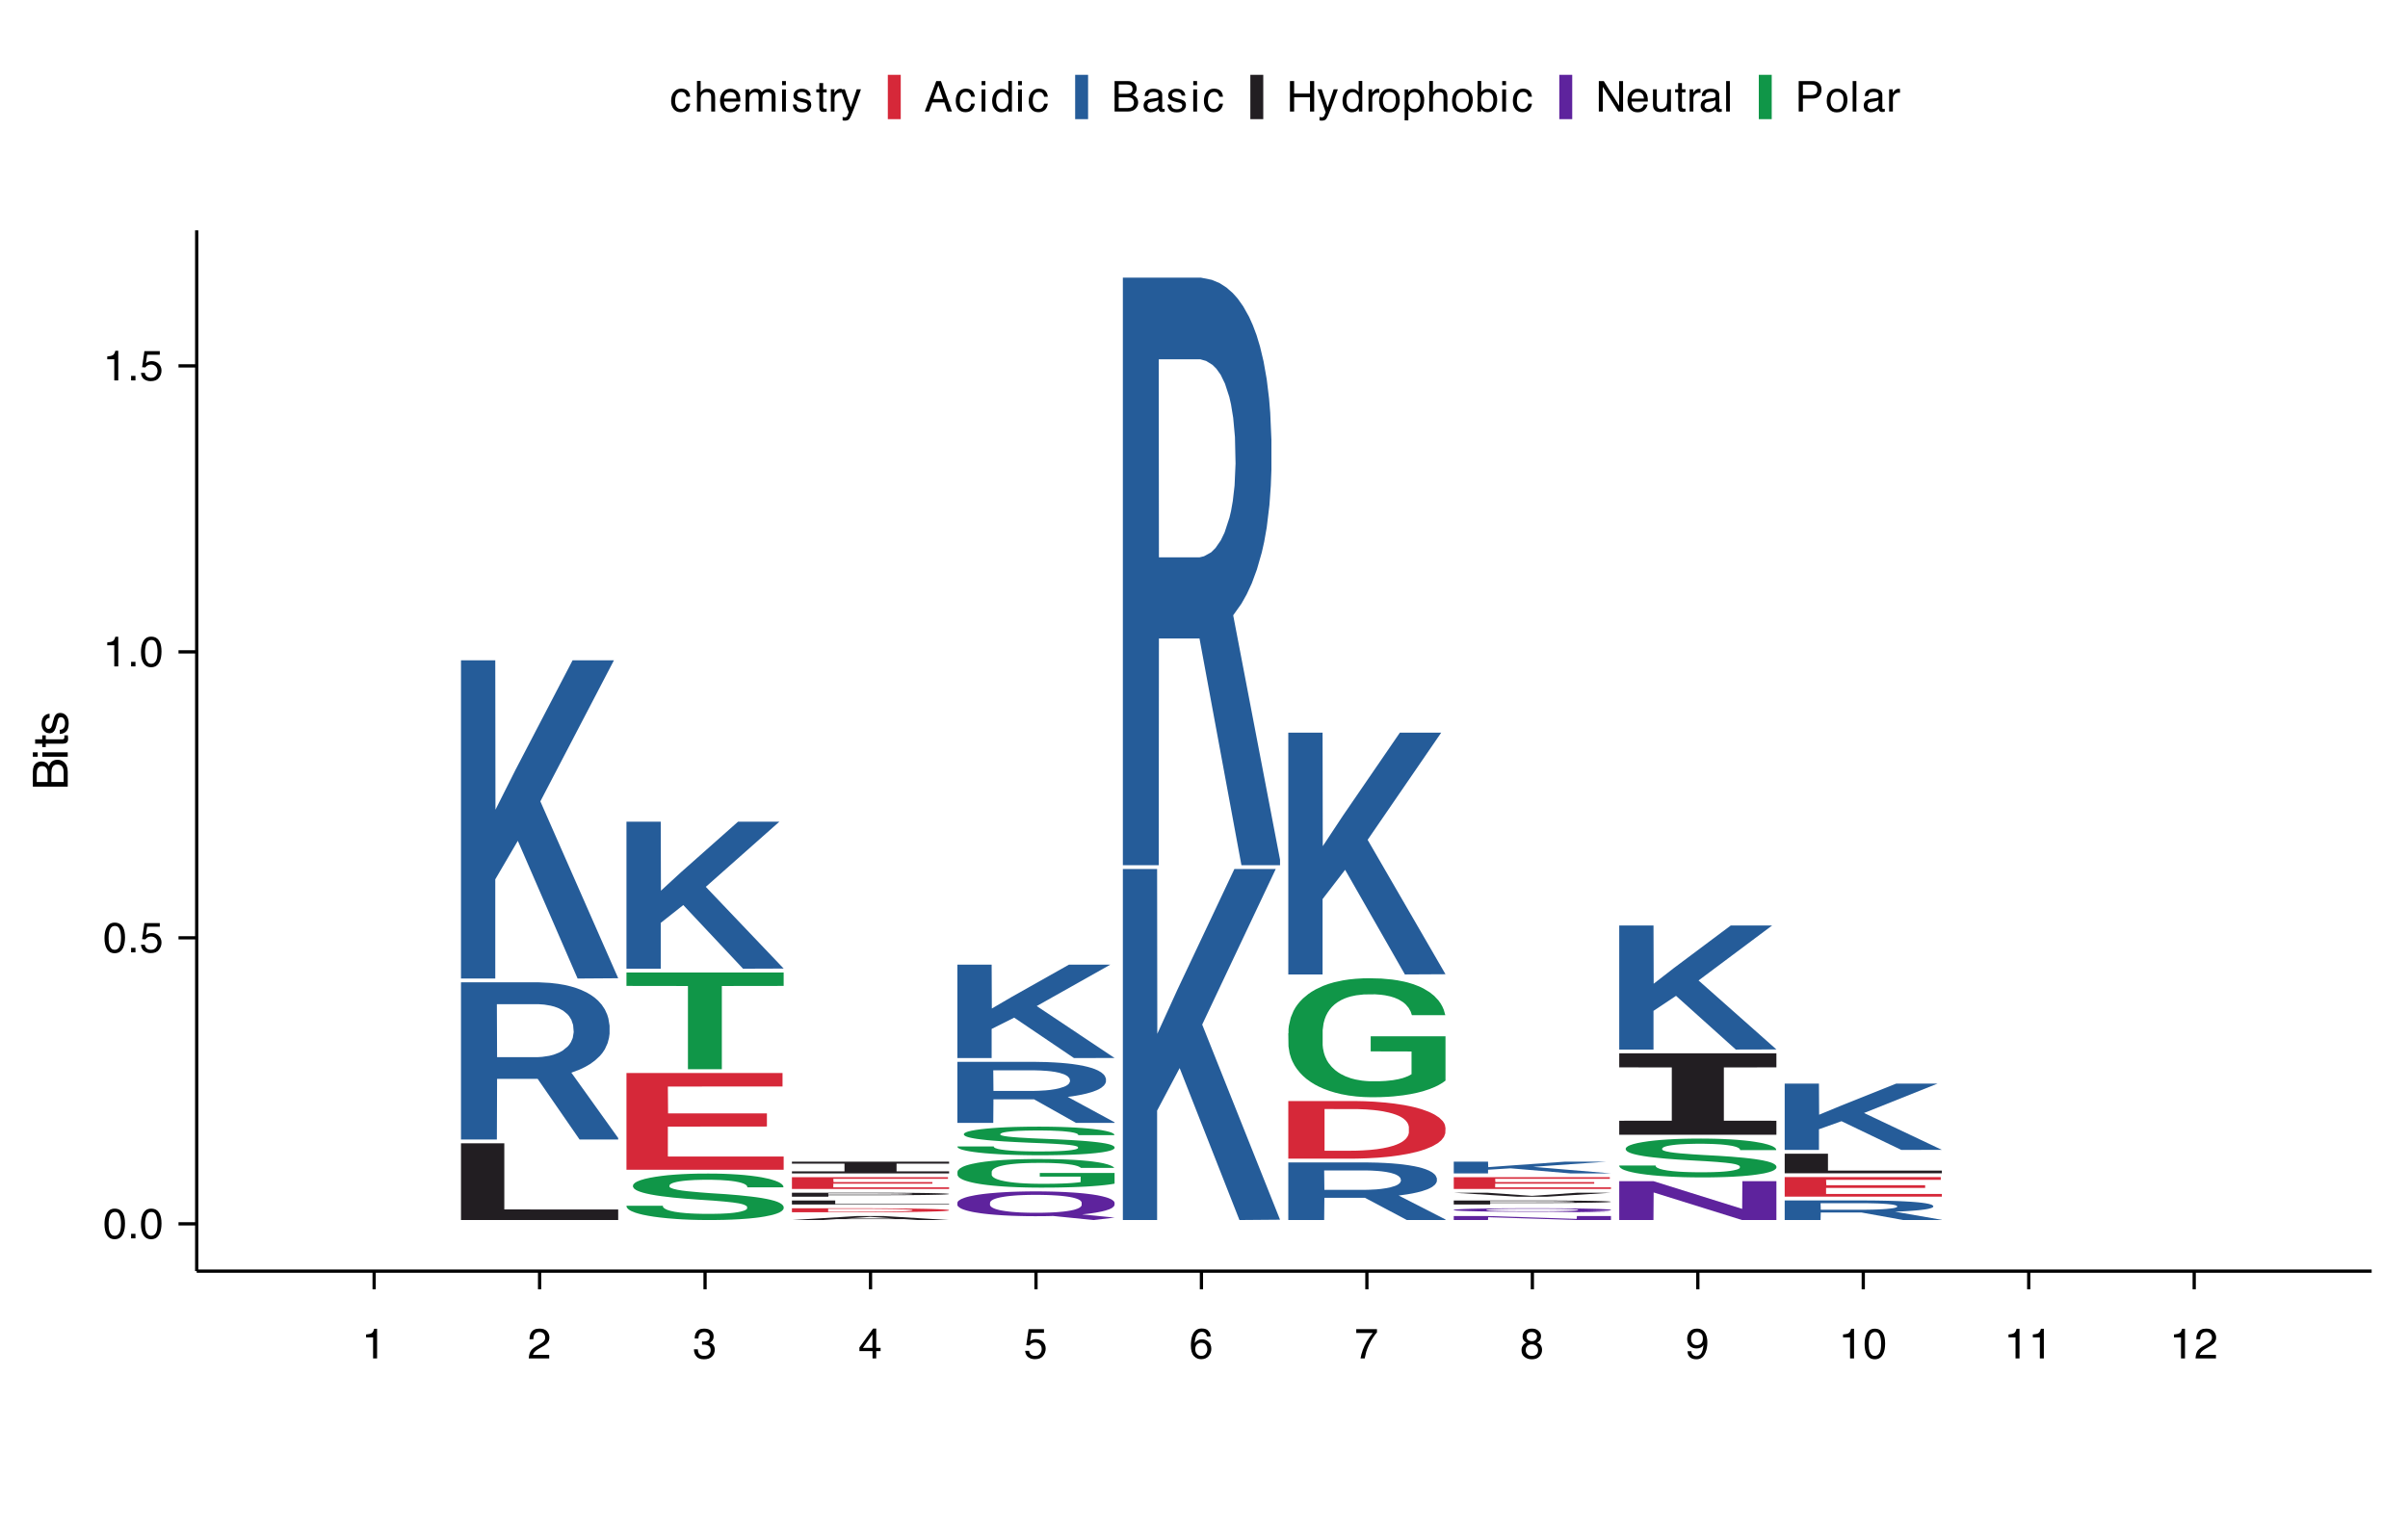 <?xml version="1.0" encoding="UTF-8"?>
<svg xmlns="http://www.w3.org/2000/svg" xmlns:xlink="http://www.w3.org/1999/xlink" width="396" height="252" viewBox="0 0 396 252">
<defs>
<g>
<g id="glyph-0-0">
<path d="M 0.219 0 L 0.219 -5.016 L 4.219 -5.016 L 4.219 0 Z M 3.578 -0.625 L 3.578 -4.391 L 0.859 -4.391 L 0.859 -0.625 Z M 3.578 -0.625 "/>
</g>
<g id="glyph-0-1">
<path d="M 1.891 -4.891 C 2.523 -4.891 2.984 -4.629 3.266 -4.109 C 3.484 -3.703 3.594 -3.148 3.594 -2.453 C 3.594 -1.785 3.492 -1.234 3.297 -0.797 C 3.016 -0.172 2.547 0.141 1.891 0.141 C 1.305 0.141 0.867 -0.113 0.578 -0.625 C 0.336 -1.051 0.219 -1.625 0.219 -2.344 C 0.219 -2.906 0.289 -3.383 0.438 -3.781 C 0.707 -4.52 1.191 -4.891 1.891 -4.891 Z M 1.891 -0.422 C 2.203 -0.422 2.453 -0.562 2.641 -0.844 C 2.836 -1.133 2.938 -1.664 2.938 -2.438 C 2.938 -2.988 2.863 -3.441 2.719 -3.797 C 2.582 -4.16 2.32 -4.344 1.938 -4.344 C 1.57 -4.344 1.305 -4.172 1.141 -3.828 C 0.973 -3.484 0.891 -2.984 0.891 -2.328 C 0.891 -1.828 0.941 -1.426 1.047 -1.125 C 1.211 -0.656 1.492 -0.422 1.891 -0.422 Z M 1.891 -0.422 "/>
</g>
<g id="glyph-0-2">
<path d="M 0.594 -0.75 L 1.312 -0.75 L 1.312 0 L 0.594 0 Z M 0.594 -0.75 "/>
</g>
<g id="glyph-0-3">
<path d="M 0.859 -1.25 C 0.898 -0.895 1.066 -0.648 1.359 -0.516 C 1.504 -0.453 1.672 -0.422 1.859 -0.422 C 2.223 -0.422 2.492 -0.535 2.672 -0.766 C 2.848 -0.992 2.938 -1.25 2.938 -1.531 C 2.938 -1.875 2.832 -2.141 2.625 -2.328 C 2.414 -2.516 2.164 -2.609 1.875 -2.609 C 1.656 -2.609 1.469 -2.566 1.312 -2.484 C 1.164 -2.398 1.039 -2.285 0.938 -2.141 L 0.406 -2.172 L 0.781 -4.812 L 3.312 -4.812 L 3.312 -4.219 L 1.234 -4.219 L 1.031 -2.859 C 1.145 -2.941 1.254 -3.004 1.359 -3.047 C 1.535 -3.129 1.742 -3.172 1.984 -3.172 C 2.43 -3.172 2.812 -3.023 3.125 -2.734 C 3.438 -2.441 3.594 -2.07 3.594 -1.625 C 3.594 -1.164 3.445 -0.758 3.156 -0.406 C 2.875 -0.051 2.422 0.125 1.797 0.125 C 1.398 0.125 1.047 0.016 0.734 -0.203 C 0.43 -0.43 0.258 -0.781 0.219 -1.25 Z M 0.859 -1.25 "/>
</g>
<g id="glyph-0-4">
<path d="M 0.672 -3.469 L 0.672 -3.938 C 1.117 -3.977 1.426 -4.051 1.594 -4.156 C 1.77 -4.258 1.906 -4.5 2 -4.875 L 2.484 -4.875 L 2.484 0 L 1.828 0 L 1.828 -3.469 Z M 0.672 -3.469 "/>
</g>
<g id="glyph-0-5">
<path d="M 0.219 0 C 0.238 -0.414 0.32 -0.781 0.469 -1.094 C 0.625 -1.406 0.926 -1.691 1.375 -1.953 L 2.031 -2.328 C 2.32 -2.504 2.523 -2.648 2.641 -2.766 C 2.828 -2.953 2.922 -3.172 2.922 -3.422 C 2.922 -3.703 2.832 -3.926 2.656 -4.094 C 2.488 -4.258 2.266 -4.344 1.984 -4.344 C 1.555 -4.344 1.266 -4.188 1.109 -3.875 C 1.023 -3.695 0.977 -3.457 0.969 -3.156 L 0.344 -3.156 C 0.344 -3.582 0.422 -3.93 0.578 -4.203 C 0.836 -4.672 1.305 -4.906 1.984 -4.906 C 2.547 -4.906 2.957 -4.754 3.219 -4.453 C 3.477 -4.148 3.609 -3.816 3.609 -3.453 C 3.609 -3.055 3.469 -2.719 3.188 -2.438 C 3.031 -2.281 2.742 -2.086 2.328 -1.859 L 1.859 -1.594 C 1.641 -1.469 1.469 -1.348 1.344 -1.234 C 1.113 -1.035 0.969 -0.816 0.906 -0.578 L 3.578 -0.578 L 3.578 0 Z M 0.219 0 "/>
</g>
<g id="glyph-0-6">
<path d="M 1.812 0.141 C 1.238 0.141 0.82 -0.02 0.562 -0.344 C 0.301 -0.664 0.172 -1.051 0.172 -1.5 L 0.812 -1.5 C 0.832 -1.188 0.891 -0.957 0.984 -0.812 C 1.148 -0.551 1.441 -0.422 1.859 -0.422 C 2.18 -0.422 2.438 -0.508 2.625 -0.688 C 2.82 -0.863 2.922 -1.086 2.922 -1.359 C 2.922 -1.691 2.816 -1.926 2.609 -2.062 C 2.41 -2.195 2.125 -2.266 1.75 -2.266 C 1.719 -2.266 1.676 -2.266 1.625 -2.266 C 1.582 -2.266 1.539 -2.266 1.5 -2.266 L 1.5 -2.797 C 1.562 -2.797 1.613 -2.789 1.656 -2.781 C 1.707 -2.781 1.758 -2.781 1.812 -2.781 C 2.039 -2.781 2.227 -2.816 2.375 -2.891 C 2.633 -3.023 2.766 -3.254 2.766 -3.578 C 2.766 -3.816 2.676 -4.004 2.5 -4.141 C 2.332 -4.273 2.129 -4.344 1.891 -4.344 C 1.484 -4.344 1.203 -4.207 1.047 -3.938 C 0.961 -3.781 0.914 -3.562 0.906 -3.281 L 0.297 -3.281 C 0.297 -3.645 0.367 -3.957 0.516 -4.219 C 0.766 -4.676 1.203 -4.906 1.828 -4.906 C 2.328 -4.906 2.711 -4.789 2.984 -4.562 C 3.266 -4.344 3.406 -4.023 3.406 -3.609 C 3.406 -3.305 3.32 -3.062 3.156 -2.875 C 3.062 -2.758 2.93 -2.664 2.766 -2.594 C 3.023 -2.52 3.227 -2.383 3.375 -2.188 C 3.52 -1.988 3.594 -1.742 3.594 -1.453 C 3.594 -0.984 3.438 -0.598 3.125 -0.297 C 2.82 -0.004 2.383 0.141 1.812 0.141 Z M 1.812 0.141 "/>
</g>
<g id="glyph-0-7">
<path d="M 2.312 -1.734 L 2.312 -3.953 L 0.75 -1.734 Z M 2.328 0 L 2.328 -1.203 L 0.172 -1.203 L 0.172 -1.797 L 2.422 -4.906 L 2.938 -4.906 L 2.938 -1.734 L 3.656 -1.734 L 3.656 -1.203 L 2.938 -1.203 L 2.938 0 Z M 2.328 0 "/>
</g>
<g id="glyph-0-8">
<path d="M 2.047 -4.922 C 2.598 -4.922 2.977 -4.773 3.188 -4.484 C 3.406 -4.203 3.516 -3.91 3.516 -3.609 L 2.906 -3.609 C 2.863 -3.805 2.805 -3.957 2.734 -4.062 C 2.586 -4.27 2.363 -4.375 2.062 -4.375 C 1.719 -4.375 1.441 -4.211 1.234 -3.891 C 1.035 -3.578 0.926 -3.125 0.906 -2.531 C 1.039 -2.738 1.219 -2.895 1.438 -3 C 1.625 -3.094 1.844 -3.141 2.094 -3.141 C 2.5 -3.141 2.852 -3.004 3.156 -2.734 C 3.469 -2.473 3.625 -2.082 3.625 -1.562 C 3.625 -1.125 3.477 -0.734 3.188 -0.391 C 2.895 -0.047 2.484 0.125 1.953 0.125 C 1.492 0.125 1.098 -0.047 0.766 -0.391 C 0.43 -0.742 0.266 -1.332 0.266 -2.156 C 0.266 -2.758 0.336 -3.273 0.484 -3.703 C 0.766 -4.516 1.285 -4.922 2.047 -4.922 Z M 2 -0.422 C 2.32 -0.422 2.562 -0.531 2.719 -0.75 C 2.883 -0.969 2.969 -1.223 2.969 -1.516 C 2.969 -1.766 2.895 -2.004 2.75 -2.234 C 2.613 -2.461 2.352 -2.578 1.969 -2.578 C 1.707 -2.578 1.477 -2.488 1.281 -2.312 C 1.082 -2.133 0.984 -1.867 0.984 -1.516 C 0.984 -1.203 1.07 -0.941 1.25 -0.734 C 1.426 -0.523 1.676 -0.422 2 -0.422 Z M 2 -0.422 "/>
</g>
<g id="glyph-0-9">
<path d="M 3.656 -4.812 L 3.656 -4.281 C 3.5 -4.125 3.289 -3.852 3.031 -3.469 C 2.77 -3.094 2.539 -2.688 2.344 -2.25 C 2.145 -1.82 1.992 -1.438 1.891 -1.094 C 1.828 -0.863 1.742 -0.5 1.641 0 L 0.953 0 C 1.109 -0.938 1.453 -1.867 1.984 -2.797 C 2.297 -3.336 2.625 -3.801 2.969 -4.188 L 0.25 -4.188 L 0.25 -4.812 Z M 3.656 -4.812 "/>
</g>
<g id="glyph-0-10">
<path d="M 1.906 -2.844 C 2.176 -2.844 2.383 -2.914 2.531 -3.062 C 2.688 -3.219 2.766 -3.398 2.766 -3.609 C 2.766 -3.797 2.691 -3.961 2.547 -4.109 C 2.398 -4.266 2.18 -4.344 1.891 -4.344 C 1.586 -4.344 1.367 -4.266 1.234 -4.109 C 1.109 -3.961 1.047 -3.785 1.047 -3.578 C 1.047 -3.348 1.129 -3.164 1.297 -3.031 C 1.473 -2.906 1.676 -2.844 1.906 -2.844 Z M 1.938 -0.422 C 2.227 -0.422 2.469 -0.492 2.656 -0.641 C 2.844 -0.797 2.938 -1.031 2.938 -1.344 C 2.938 -1.656 2.836 -1.895 2.641 -2.062 C 2.453 -2.227 2.203 -2.312 1.891 -2.312 C 1.598 -2.312 1.359 -2.227 1.172 -2.062 C 0.992 -1.895 0.906 -1.66 0.906 -1.359 C 0.906 -1.109 0.988 -0.891 1.156 -0.703 C 1.32 -0.516 1.582 -0.422 1.938 -0.422 Z M 1.062 -2.609 C 0.895 -2.68 0.766 -2.766 0.672 -2.859 C 0.484 -3.047 0.391 -3.285 0.391 -3.578 C 0.391 -3.941 0.52 -4.254 0.781 -4.516 C 1.051 -4.773 1.43 -4.906 1.922 -4.906 C 2.391 -4.906 2.754 -4.781 3.016 -4.531 C 3.285 -4.289 3.422 -4.004 3.422 -3.672 C 3.422 -3.367 3.344 -3.117 3.188 -2.922 C 3.102 -2.816 2.969 -2.711 2.781 -2.609 C 2.988 -2.516 3.148 -2.41 3.266 -2.297 C 3.484 -2.066 3.594 -1.77 3.594 -1.406 C 3.594 -0.977 3.445 -0.613 3.156 -0.312 C 2.863 -0.008 2.453 0.141 1.922 0.141 C 1.453 0.141 1.051 0.008 0.719 -0.25 C 0.383 -0.508 0.219 -0.883 0.219 -1.375 C 0.219 -1.664 0.289 -1.914 0.438 -2.125 C 0.582 -2.332 0.789 -2.492 1.062 -2.609 Z M 1.062 -2.609 "/>
</g>
<g id="glyph-0-11">
<path d="M 0.938 -1.188 C 0.945 -0.844 1.078 -0.609 1.328 -0.484 C 1.453 -0.41 1.594 -0.375 1.75 -0.375 C 2.039 -0.375 2.289 -0.492 2.5 -0.734 C 2.707 -0.984 2.852 -1.484 2.938 -2.234 C 2.801 -2.016 2.629 -1.859 2.422 -1.766 C 2.223 -1.68 2.008 -1.641 1.781 -1.641 C 1.312 -1.641 0.938 -1.785 0.656 -2.078 C 0.383 -2.379 0.25 -2.758 0.25 -3.219 C 0.25 -3.664 0.383 -4.055 0.656 -4.391 C 0.926 -4.734 1.328 -4.906 1.859 -4.906 C 2.566 -4.906 3.055 -4.582 3.328 -3.938 C 3.484 -3.582 3.562 -3.141 3.562 -2.609 C 3.562 -2.016 3.469 -1.484 3.281 -1.016 C 2.988 -0.242 2.484 0.141 1.766 0.141 C 1.285 0.141 0.922 0.016 0.672 -0.234 C 0.43 -0.484 0.312 -0.801 0.312 -1.188 Z M 1.859 -2.188 C 2.109 -2.188 2.332 -2.266 2.531 -2.422 C 2.727 -2.586 2.828 -2.867 2.828 -3.266 C 2.828 -3.629 2.738 -3.898 2.562 -4.078 C 2.383 -4.254 2.156 -4.344 1.875 -4.344 C 1.57 -4.344 1.332 -4.238 1.156 -4.031 C 0.977 -3.832 0.891 -3.566 0.891 -3.234 C 0.891 -2.91 0.969 -2.656 1.125 -2.469 C 1.281 -2.281 1.523 -2.188 1.859 -2.188 Z M 1.859 -2.188 "/>
</g>
<g id="glyph-0-12">
<path d="M 1.859 -3.766 C 2.273 -3.766 2.609 -3.664 2.859 -3.469 C 3.117 -3.27 3.281 -2.926 3.344 -2.438 L 2.734 -2.438 C 2.703 -2.656 2.617 -2.836 2.484 -2.984 C 2.359 -3.141 2.148 -3.219 1.859 -3.219 C 1.473 -3.219 1.191 -3.023 1.016 -2.641 C 0.91 -2.391 0.859 -2.082 0.859 -1.719 C 0.859 -1.352 0.938 -1.047 1.094 -0.797 C 1.25 -0.547 1.492 -0.422 1.828 -0.422 C 2.078 -0.422 2.273 -0.5 2.422 -0.656 C 2.578 -0.812 2.68 -1.023 2.734 -1.297 L 3.344 -1.297 C 3.27 -0.805 3.094 -0.445 2.812 -0.219 C 2.539 0 2.195 0.109 1.781 0.109 C 1.301 0.109 0.914 -0.062 0.625 -0.406 C 0.344 -0.758 0.203 -1.203 0.203 -1.734 C 0.203 -2.367 0.359 -2.863 0.672 -3.219 C 0.984 -3.582 1.379 -3.766 1.859 -3.766 Z M 1.766 -3.75 Z M 1.766 -3.75 "/>
</g>
<g id="glyph-0-13">
<path d="M 0.453 -5.031 L 1.062 -5.031 L 1.062 -3.172 C 1.207 -3.348 1.336 -3.477 1.453 -3.562 C 1.648 -3.688 1.898 -3.75 2.203 -3.75 C 2.734 -3.75 3.094 -3.562 3.281 -3.188 C 3.383 -2.988 3.438 -2.707 3.438 -2.344 L 3.438 0 L 2.797 0 L 2.797 -2.312 C 2.797 -2.57 2.766 -2.77 2.703 -2.906 C 2.586 -3.102 2.379 -3.203 2.078 -3.203 C 1.816 -3.203 1.582 -3.113 1.375 -2.938 C 1.164 -2.758 1.062 -2.426 1.062 -1.938 L 1.062 0 L 0.453 0 Z M 0.453 -5.031 "/>
</g>
<g id="glyph-0-14">
<path d="M 1.969 -3.75 C 2.227 -3.75 2.477 -3.688 2.719 -3.562 C 2.969 -3.438 3.156 -3.281 3.281 -3.094 C 3.406 -2.906 3.488 -2.688 3.531 -2.438 C 3.57 -2.27 3.594 -2.004 3.594 -1.641 L 0.906 -1.641 C 0.914 -1.266 1.004 -0.961 1.172 -0.734 C 1.336 -0.516 1.594 -0.406 1.938 -0.406 C 2.25 -0.406 2.504 -0.508 2.703 -0.719 C 2.805 -0.844 2.883 -0.988 2.938 -1.156 L 3.531 -1.156 C 3.52 -1.02 3.469 -0.867 3.375 -0.703 C 3.289 -0.535 3.191 -0.398 3.078 -0.297 C 2.891 -0.109 2.656 0.016 2.375 0.078 C 2.227 0.109 2.062 0.125 1.875 0.125 C 1.426 0.125 1.039 -0.035 0.719 -0.359 C 0.406 -0.691 0.25 -1.16 0.25 -1.766 C 0.25 -2.348 0.406 -2.82 0.719 -3.188 C 1.039 -3.562 1.457 -3.75 1.969 -3.75 Z M 2.953 -2.125 C 2.93 -2.383 2.875 -2.598 2.781 -2.766 C 2.613 -3.055 2.332 -3.203 1.938 -3.203 C 1.656 -3.203 1.414 -3.098 1.219 -2.891 C 1.031 -2.691 0.93 -2.438 0.922 -2.125 Z M 1.922 -3.75 Z M 1.922 -3.75 "/>
</g>
<g id="glyph-0-15">
<path d="M 0.453 -3.656 L 1.062 -3.656 L 1.062 -3.141 C 1.207 -3.316 1.336 -3.445 1.453 -3.531 C 1.66 -3.676 1.891 -3.75 2.141 -3.75 C 2.43 -3.75 2.664 -3.676 2.844 -3.531 C 2.945 -3.445 3.039 -3.328 3.125 -3.172 C 3.258 -3.359 3.422 -3.5 3.609 -3.594 C 3.797 -3.695 4.004 -3.75 4.234 -3.75 C 4.723 -3.75 5.055 -3.566 5.234 -3.203 C 5.328 -3.016 5.375 -2.758 5.375 -2.438 L 5.375 0 L 4.734 0 L 4.734 -2.547 C 4.734 -2.785 4.672 -2.953 4.547 -3.047 C 4.43 -3.141 4.285 -3.188 4.109 -3.188 C 3.867 -3.188 3.66 -3.102 3.484 -2.938 C 3.305 -2.781 3.219 -2.508 3.219 -2.125 L 3.219 0 L 2.594 0 L 2.594 -2.391 C 2.594 -2.641 2.566 -2.82 2.516 -2.938 C 2.422 -3.102 2.242 -3.188 1.984 -3.188 C 1.754 -3.188 1.539 -3.098 1.344 -2.922 C 1.156 -2.742 1.062 -2.414 1.062 -1.938 L 1.062 0 L 0.453 0 Z M 0.453 -3.656 "/>
</g>
<g id="glyph-0-16">
<path d="M 0.453 -3.641 L 1.078 -3.641 L 1.078 0 L 0.453 0 Z M 0.453 -5.016 L 1.078 -5.016 L 1.078 -4.328 L 0.453 -4.328 Z M 0.453 -5.016 "/>
</g>
<g id="glyph-0-17">
<path d="M 0.812 -1.156 C 0.832 -0.945 0.883 -0.785 0.969 -0.672 C 1.125 -0.473 1.395 -0.375 1.781 -0.375 C 2.008 -0.375 2.207 -0.422 2.375 -0.516 C 2.551 -0.617 2.641 -0.773 2.641 -0.984 C 2.641 -1.141 2.57 -1.258 2.438 -1.344 C 2.344 -1.395 2.164 -1.453 1.906 -1.516 L 1.422 -1.641 C 1.109 -1.723 0.875 -1.812 0.719 -1.906 C 0.457 -2.07 0.328 -2.301 0.328 -2.594 C 0.328 -2.938 0.453 -3.211 0.703 -3.422 C 0.953 -3.641 1.285 -3.75 1.703 -3.75 C 2.254 -3.75 2.656 -3.586 2.906 -3.266 C 3.051 -3.066 3.125 -2.848 3.125 -2.609 L 2.547 -2.609 C 2.535 -2.742 2.484 -2.867 2.391 -2.984 C 2.254 -3.148 2.008 -3.234 1.656 -3.234 C 1.426 -3.234 1.25 -3.188 1.125 -3.094 C 1.008 -3.008 0.953 -2.895 0.953 -2.75 C 0.953 -2.582 1.031 -2.453 1.188 -2.359 C 1.281 -2.305 1.414 -2.258 1.594 -2.219 L 2 -2.109 C 2.438 -2.004 2.734 -1.898 2.891 -1.797 C 3.129 -1.641 3.25 -1.395 3.25 -1.062 C 3.25 -0.738 3.125 -0.457 2.875 -0.219 C 2.625 0.02 2.25 0.141 1.75 0.141 C 1.207 0.141 0.82 0.016 0.594 -0.234 C 0.363 -0.484 0.238 -0.789 0.219 -1.156 Z M 1.719 -3.75 Z M 1.719 -3.75 "/>
</g>
<g id="glyph-0-18">
<path d="M 0.578 -4.688 L 1.203 -4.688 L 1.203 -3.656 L 1.781 -3.656 L 1.781 -3.156 L 1.203 -3.156 L 1.203 -0.766 C 1.203 -0.641 1.242 -0.555 1.328 -0.516 C 1.367 -0.484 1.445 -0.469 1.562 -0.469 C 1.594 -0.469 1.625 -0.469 1.656 -0.469 C 1.695 -0.477 1.738 -0.484 1.781 -0.484 L 1.781 0 C 1.707 0.02 1.633 0.035 1.562 0.047 C 1.488 0.055 1.406 0.062 1.312 0.062 C 1.02 0.062 0.82 -0.008 0.719 -0.156 C 0.625 -0.312 0.578 -0.504 0.578 -0.734 L 0.578 -3.156 L 0.078 -3.156 L 0.078 -3.656 L 0.578 -3.656 Z M 0.578 -4.688 "/>
</g>
<g id="glyph-0-19">
<path d="M 0.469 -3.656 L 1.047 -3.656 L 1.047 -3.031 C 1.098 -3.156 1.219 -3.305 1.406 -3.484 C 1.594 -3.66 1.805 -3.75 2.047 -3.75 C 2.055 -3.75 2.078 -3.742 2.109 -3.734 C 2.141 -3.734 2.188 -3.727 2.25 -3.719 L 2.25 -3.078 C 2.207 -3.086 2.172 -3.094 2.141 -3.094 C 2.117 -3.094 2.086 -3.094 2.047 -3.094 C 1.734 -3.094 1.492 -2.992 1.328 -2.797 C 1.16 -2.598 1.078 -2.367 1.078 -2.109 L 1.078 0 L 0.469 0 Z M 0.469 -3.656 "/>
</g>
<g id="glyph-0-20">
<path d="M 2.734 -3.656 L 3.422 -3.656 C 3.328 -3.426 3.133 -2.891 2.844 -2.047 C 2.613 -1.422 2.426 -0.91 2.281 -0.516 C 1.926 0.422 1.676 0.988 1.531 1.188 C 1.383 1.395 1.133 1.5 0.781 1.5 C 0.688 1.5 0.613 1.492 0.562 1.484 C 0.52 1.484 0.469 1.473 0.406 1.453 L 0.406 0.891 C 0.508 0.922 0.582 0.938 0.625 0.938 C 0.676 0.945 0.723 0.953 0.766 0.953 C 0.879 0.953 0.961 0.93 1.016 0.891 C 1.066 0.859 1.113 0.816 1.156 0.766 C 1.164 0.742 1.203 0.648 1.266 0.484 C 1.336 0.316 1.391 0.191 1.422 0.109 L 0.078 -3.656 L 0.766 -3.656 L 1.75 -0.688 Z M 1.75 -3.75 Z M 1.75 -3.75 "/>
</g>
<g id="glyph-0-21">
<path d="M 3.109 -2.062 L 2.344 -4.281 L 1.531 -2.062 Z M 2 -5.016 L 2.766 -5.016 L 4.578 0 L 3.844 0 L 3.328 -1.5 L 1.344 -1.5 L 0.797 0 L 0.109 0 Z M 2 -5.016 "/>
</g>
<g id="glyph-0-22">
<path d="M 0.844 -1.781 C 0.844 -1.395 0.926 -1.066 1.094 -0.797 C 1.258 -0.535 1.523 -0.406 1.891 -0.406 C 2.172 -0.406 2.406 -0.523 2.594 -0.766 C 2.781 -1.016 2.875 -1.367 2.875 -1.828 C 2.875 -2.285 2.773 -2.625 2.578 -2.844 C 2.391 -3.07 2.16 -3.188 1.891 -3.188 C 1.578 -3.188 1.32 -3.066 1.125 -2.828 C 0.938 -2.598 0.844 -2.25 0.844 -1.781 Z M 1.766 -3.719 C 2.047 -3.719 2.281 -3.66 2.469 -3.547 C 2.582 -3.484 2.707 -3.363 2.844 -3.188 L 2.844 -5.031 L 3.438 -5.031 L 3.438 0 L 2.875 0 L 2.875 -0.516 C 2.738 -0.285 2.57 -0.117 2.375 -0.016 C 2.176 0.078 1.953 0.125 1.703 0.125 C 1.297 0.125 0.941 -0.047 0.641 -0.391 C 0.336 -0.734 0.188 -1.188 0.188 -1.75 C 0.188 -2.281 0.32 -2.738 0.594 -3.125 C 0.875 -3.52 1.266 -3.719 1.766 -3.719 Z M 1.766 -3.719 "/>
</g>
<g id="glyph-0-23">
<path d="M 2.422 -2.906 C 2.703 -2.906 2.926 -2.941 3.094 -3.016 C 3.344 -3.141 3.469 -3.363 3.469 -3.688 C 3.469 -4.02 3.332 -4.242 3.062 -4.359 C 2.914 -4.422 2.691 -4.453 2.391 -4.453 L 1.188 -4.453 L 1.188 -2.906 Z M 2.656 -0.578 C 3.07 -0.578 3.367 -0.695 3.547 -0.938 C 3.648 -1.094 3.703 -1.281 3.703 -1.5 C 3.703 -1.863 3.539 -2.113 3.219 -2.25 C 3.039 -2.312 2.812 -2.344 2.531 -2.344 L 1.188 -2.344 L 1.188 -0.578 Z M 0.516 -5.016 L 2.672 -5.016 C 3.266 -5.016 3.68 -4.844 3.922 -4.5 C 4.066 -4.289 4.141 -4.051 4.141 -3.781 C 4.141 -3.457 4.051 -3.195 3.875 -3 C 3.781 -2.895 3.645 -2.797 3.469 -2.703 C 3.727 -2.609 3.922 -2.5 4.047 -2.375 C 4.273 -2.156 4.391 -1.852 4.391 -1.469 C 4.391 -1.145 4.285 -0.852 4.078 -0.594 C 3.773 -0.195 3.297 0 2.641 0 L 0.516 0 Z M 0.516 -5.016 "/>
</g>
<g id="glyph-0-24">
<path d="M 0.922 -0.969 C 0.922 -0.789 0.984 -0.648 1.109 -0.547 C 1.242 -0.453 1.398 -0.406 1.578 -0.406 C 1.797 -0.406 2.004 -0.453 2.203 -0.547 C 2.547 -0.711 2.719 -0.988 2.719 -1.375 L 2.719 -1.859 C 2.645 -1.816 2.547 -1.781 2.422 -1.75 C 2.305 -1.719 2.191 -1.691 2.078 -1.672 L 1.703 -1.625 C 1.484 -1.594 1.316 -1.547 1.203 -1.484 C 1.016 -1.379 0.922 -1.207 0.922 -0.969 Z M 2.406 -2.219 C 2.551 -2.238 2.648 -2.297 2.703 -2.391 C 2.723 -2.453 2.734 -2.531 2.734 -2.625 C 2.734 -2.844 2.66 -3 2.516 -3.094 C 2.367 -3.188 2.156 -3.234 1.875 -3.234 C 1.551 -3.234 1.32 -3.145 1.188 -2.969 C 1.113 -2.875 1.066 -2.734 1.047 -2.547 L 0.469 -2.547 C 0.477 -2.992 0.625 -3.305 0.906 -3.484 C 1.188 -3.66 1.516 -3.75 1.891 -3.75 C 2.316 -3.75 2.664 -3.664 2.938 -3.5 C 3.207 -3.332 3.344 -3.078 3.344 -2.734 L 3.344 -0.625 C 3.344 -0.562 3.352 -0.508 3.375 -0.469 C 3.406 -0.438 3.461 -0.422 3.547 -0.422 C 3.566 -0.422 3.594 -0.422 3.625 -0.422 C 3.664 -0.422 3.707 -0.426 3.75 -0.438 L 3.75 0.016 C 3.645 0.047 3.566 0.062 3.516 0.062 C 3.473 0.07 3.406 0.078 3.312 0.078 C 3.102 0.078 2.953 0.004 2.859 -0.141 C 2.805 -0.223 2.77 -0.336 2.75 -0.484 C 2.625 -0.316 2.441 -0.172 2.203 -0.047 C 1.973 0.066 1.719 0.125 1.438 0.125 C 1.094 0.125 0.812 0.02 0.594 -0.188 C 0.383 -0.395 0.281 -0.648 0.281 -0.953 C 0.281 -1.297 0.383 -1.562 0.594 -1.75 C 0.812 -1.938 1.094 -2.051 1.438 -2.094 Z M 1.906 -3.75 Z M 1.906 -3.75 "/>
</g>
<g id="glyph-0-25">
<path d="M 0.547 -5.016 L 1.234 -5.016 L 1.234 -2.953 L 3.844 -2.953 L 3.844 -5.016 L 4.531 -5.016 L 4.531 0 L 3.844 0 L 3.844 -2.344 L 1.234 -2.344 L 1.234 0 L 0.547 0 Z M 0.547 -5.016 "/>
</g>
<g id="glyph-0-26">
<path d="M 1.906 -0.391 C 2.312 -0.391 2.586 -0.547 2.734 -0.859 C 2.891 -1.172 2.969 -1.516 2.969 -1.891 C 2.969 -2.234 2.914 -2.508 2.812 -2.719 C 2.633 -3.062 2.332 -3.234 1.906 -3.234 C 1.531 -3.234 1.254 -3.086 1.078 -2.797 C 0.91 -2.516 0.828 -2.172 0.828 -1.766 C 0.828 -1.367 0.91 -1.039 1.078 -0.781 C 1.254 -0.52 1.531 -0.391 1.906 -0.391 Z M 1.922 -3.766 C 2.398 -3.766 2.801 -3.609 3.125 -3.297 C 3.445 -2.984 3.609 -2.52 3.609 -1.906 C 3.609 -1.312 3.461 -0.82 3.172 -0.438 C 2.891 -0.051 2.445 0.141 1.844 0.141 C 1.344 0.141 0.941 -0.031 0.641 -0.375 C 0.348 -0.719 0.203 -1.176 0.203 -1.75 C 0.203 -2.363 0.359 -2.852 0.672 -3.219 C 0.984 -3.582 1.398 -3.766 1.922 -3.766 Z M 1.906 -3.75 Z M 1.906 -3.75 "/>
</g>
<g id="glyph-0-27">
<path d="M 2 -0.406 C 2.281 -0.406 2.516 -0.523 2.703 -0.766 C 2.898 -1.016 3 -1.379 3 -1.859 C 3 -2.148 2.957 -2.398 2.875 -2.609 C 2.707 -3.004 2.414 -3.203 2 -3.203 C 1.57 -3.203 1.281 -2.992 1.125 -2.578 C 1.039 -2.348 1 -2.055 1 -1.703 C 1 -1.422 1.039 -1.18 1.125 -0.984 C 1.281 -0.598 1.57 -0.406 2 -0.406 Z M 0.406 -3.641 L 1 -3.641 L 1 -3.156 C 1.125 -3.32 1.258 -3.453 1.406 -3.547 C 1.613 -3.68 1.859 -3.75 2.141 -3.75 C 2.555 -3.75 2.906 -3.586 3.188 -3.266 C 3.477 -2.953 3.625 -2.5 3.625 -1.906 C 3.625 -1.113 3.414 -0.547 3 -0.203 C 2.738 0.016 2.43 0.125 2.078 0.125 C 1.805 0.125 1.578 0.062 1.391 -0.062 C 1.273 -0.125 1.148 -0.238 1.016 -0.406 L 1.016 1.453 L 0.406 1.453 Z M 0.406 -3.641 "/>
</g>
<g id="glyph-0-28">
<path d="M 0.406 -5.031 L 1 -5.031 L 1 -3.219 C 1.133 -3.395 1.297 -3.523 1.484 -3.609 C 1.672 -3.703 1.875 -3.75 2.094 -3.75 C 2.551 -3.75 2.922 -3.594 3.203 -3.281 C 3.484 -2.969 3.625 -2.508 3.625 -1.906 C 3.625 -1.32 3.484 -0.836 3.203 -0.453 C 2.922 -0.078 2.535 0.109 2.047 0.109 C 1.766 0.109 1.531 0.047 1.344 -0.078 C 1.227 -0.16 1.102 -0.289 0.969 -0.469 L 0.969 0 L 0.406 0 Z M 2 -0.422 C 2.332 -0.422 2.582 -0.551 2.75 -0.812 C 2.914 -1.082 3 -1.438 3 -1.875 C 3 -2.258 2.914 -2.578 2.75 -2.828 C 2.582 -3.078 2.336 -3.203 2.016 -3.203 C 1.734 -3.203 1.488 -3.098 1.281 -2.891 C 1.07 -2.68 0.969 -2.344 0.969 -1.875 C 0.969 -1.531 1.008 -1.25 1.094 -1.031 C 1.258 -0.625 1.562 -0.422 2 -0.422 Z M 2 -0.422 "/>
</g>
<g id="glyph-0-29">
<path d="M 0.531 -5.016 L 1.344 -5.016 L 3.875 -0.953 L 3.875 -5.016 L 4.516 -5.016 L 4.516 0 L 3.75 0 L 1.188 -4.062 L 1.188 0 L 0.531 0 Z M 2.484 -5.016 Z M 2.484 -5.016 "/>
</g>
<g id="glyph-0-30">
<path d="M 1.062 -3.656 L 1.062 -1.234 C 1.062 -1.047 1.094 -0.891 1.156 -0.766 C 1.258 -0.547 1.461 -0.438 1.766 -0.438 C 2.191 -0.438 2.484 -0.629 2.641 -1.016 C 2.723 -1.223 2.766 -1.504 2.766 -1.859 L 2.766 -3.656 L 3.391 -3.656 L 3.391 0 L 2.797 0 L 2.812 -0.547 C 2.727 -0.398 2.629 -0.281 2.516 -0.188 C 2.273 0 1.988 0.094 1.656 0.094 C 1.133 0.094 0.781 -0.078 0.594 -0.422 C 0.488 -0.609 0.438 -0.859 0.438 -1.172 L 0.438 -3.656 Z M 1.906 -3.75 Z M 1.906 -3.75 "/>
</g>
<g id="glyph-0-31">
<path d="M 0.469 -5.016 L 1.078 -5.016 L 1.078 0 L 0.469 0 Z M 0.469 -5.016 "/>
</g>
<g id="glyph-0-32">
<path d="M 0.594 -5.016 L 2.859 -5.016 C 3.305 -5.016 3.664 -4.891 3.938 -4.641 C 4.207 -4.391 4.344 -4.035 4.344 -3.578 C 4.344 -3.191 4.219 -2.852 3.969 -2.562 C 3.727 -2.27 3.359 -2.125 2.859 -2.125 L 1.281 -2.125 L 1.281 0 L 0.594 0 Z M 3.656 -3.578 C 3.656 -3.941 3.52 -4.191 3.25 -4.328 C 3.102 -4.398 2.895 -4.438 2.625 -4.438 L 1.281 -4.438 L 1.281 -2.703 L 2.625 -2.703 C 2.938 -2.703 3.188 -2.766 3.375 -2.891 C 3.562 -3.023 3.656 -3.254 3.656 -3.578 Z M 3.656 -3.578 "/>
</g>
<g id="glyph-1-0">
<path d="M 0 -0.266 L -5.734 -0.266 L -5.734 -4.812 L 0 -4.812 Z M -0.719 -4.094 L -5.016 -4.094 L -5.016 -0.984 L -0.719 -0.984 Z M -0.719 -4.094 "/>
</g>
<g id="glyph-1-1">
<path d="M -3.312 -2.766 C -3.312 -3.098 -3.359 -3.352 -3.453 -3.531 C -3.598 -3.82 -3.852 -3.969 -4.219 -3.969 C -4.594 -3.969 -4.848 -3.812 -4.984 -3.5 C -5.055 -3.332 -5.094 -3.078 -5.094 -2.734 L -5.094 -1.359 L -3.312 -1.359 Z M -0.672 -3.031 C -0.672 -3.508 -0.805 -3.848 -1.078 -4.047 C -1.254 -4.172 -1.469 -4.234 -1.719 -4.234 C -2.133 -4.234 -2.414 -4.051 -2.562 -3.688 C -2.645 -3.488 -2.688 -3.223 -2.688 -2.891 L -2.688 -1.359 L -0.672 -1.359 Z M -5.734 -0.594 L -5.734 -3.062 C -5.734 -3.727 -5.535 -4.203 -5.141 -4.484 C -4.898 -4.648 -4.625 -4.734 -4.312 -4.734 C -3.957 -4.734 -3.66 -4.633 -3.422 -4.438 C -3.305 -4.32 -3.195 -4.164 -3.094 -3.969 C -2.977 -4.258 -2.852 -4.477 -2.719 -4.625 C -2.469 -4.883 -2.117 -5.016 -1.672 -5.016 C -1.305 -5.016 -0.973 -4.898 -0.672 -4.672 C -0.223 -4.328 0 -3.773 0 -3.016 L 0 -0.594 Z M -5.734 -0.594 "/>
</g>
<g id="glyph-1-2">
<path d="M -4.172 -0.516 L -4.172 -1.234 L 0 -1.234 L 0 -0.516 Z M -5.734 -0.516 L -5.734 -1.234 L -4.938 -1.234 L -4.938 -0.516 Z M -5.734 -0.516 "/>
</g>
<g id="glyph-1-3">
<path d="M -5.359 -0.656 L -5.359 -1.375 L -4.188 -1.375 L -4.188 -2.031 L -3.609 -2.031 L -3.609 -1.375 L -0.875 -1.375 C -0.727 -1.375 -0.633 -1.422 -0.594 -1.516 C -0.562 -1.566 -0.547 -1.66 -0.547 -1.797 C -0.547 -1.828 -0.547 -1.859 -0.547 -1.891 C -0.547 -1.93 -0.551 -1.977 -0.562 -2.031 L 0 -2.031 C 0.02 -1.957 0.035 -1.875 0.047 -1.781 C 0.055 -1.695 0.062 -1.602 0.062 -1.5 C 0.062 -1.176 -0.02 -0.953 -0.188 -0.828 C -0.352 -0.711 -0.57 -0.656 -0.844 -0.656 L -3.609 -0.656 L -3.609 -0.094 L -4.188 -0.094 L -4.188 -0.656 Z M -5.359 -0.656 "/>
</g>
<g id="glyph-1-4">
<path d="M -1.312 -0.938 C -1.082 -0.957 -0.906 -1.016 -0.781 -1.109 C -0.551 -1.285 -0.438 -1.594 -0.438 -2.031 C -0.438 -2.289 -0.492 -2.52 -0.609 -2.719 C -0.723 -2.914 -0.895 -3.016 -1.125 -3.016 C -1.312 -3.016 -1.453 -2.938 -1.547 -2.781 C -1.598 -2.676 -1.66 -2.473 -1.734 -2.172 L -1.875 -1.625 C -1.969 -1.258 -2.066 -0.992 -2.172 -0.828 C -2.367 -0.523 -2.633 -0.375 -2.969 -0.375 C -3.363 -0.375 -3.68 -0.516 -3.922 -0.797 C -4.172 -1.086 -4.297 -1.473 -4.297 -1.953 C -4.297 -2.586 -4.109 -3.039 -3.734 -3.312 C -3.504 -3.488 -3.254 -3.578 -2.984 -3.578 L -2.984 -2.906 C -3.141 -2.895 -3.285 -2.836 -3.422 -2.734 C -3.598 -2.578 -3.688 -2.301 -3.688 -1.906 C -3.688 -1.633 -3.633 -1.43 -3.531 -1.297 C -3.438 -1.16 -3.305 -1.094 -3.141 -1.094 C -2.953 -1.094 -2.805 -1.18 -2.703 -1.359 C -2.641 -1.461 -2.582 -1.617 -2.531 -1.828 L -2.422 -2.281 C -2.297 -2.789 -2.176 -3.129 -2.062 -3.297 C -1.883 -3.578 -1.602 -3.719 -1.219 -3.719 C -0.844 -3.719 -0.52 -3.57 -0.25 -3.281 C 0.02 -3 0.156 -2.57 0.156 -2 C 0.156 -1.375 0.016 -0.93 -0.266 -0.672 C -0.547 -0.41 -0.895 -0.273 -1.312 -0.266 Z M -4.281 -1.969 Z M -4.281 -1.969 "/>
</g>
</g>
</defs>
<rect x="-39.6" y="-25.2" width="475.2" height="302.4" fill="rgb(100%, 100%, 100%)" fill-opacity="1"/>
<path fill-rule="nonzero" fill="rgb(14.51%, 36.078%, 60%)" fill-opacity="1" d="M 75.812 108.625 L 81.449 108.625 L 81.48 133.199 L 84.789 126.613 L 94.16 108.625 L 100.961 108.625 L 88.863 131.824 L 101.664 160.922 L 94.988 160.969 L 85.156 138.312 L 81.449 144.652 L 81.449 160.969 L 75.812 160.969 Z M 75.812 108.625 "/>
<path fill-rule="nonzero" fill="rgb(13.333%, 11.765%, 13.333%)" fill-opacity="1" d="M 75.812 188.078 L 82.934 188.078 L 82.934 198.953 L 101.664 198.965 L 101.664 200.695 L 75.812 200.695 Z M 75.812 188.078 "/>
<path fill-rule="nonzero" fill="rgb(14.51%, 36.078%, 60%)" fill-opacity="1" d="M 75.812 161.594 L 88.641 161.594 L 90.449 161.688 L 91.738 161.836 L 92.863 162.027 L 93.895 162.273 L 94.703 162.516 L 95.605 162.855 L 96.57 163.316 L 97.184 163.68 L 97.797 164.117 L 98.375 164.629 L 98.957 165.281 L 99.473 166.059 L 99.859 166.91 L 100.051 167.543 L 100.246 168.73 L 100.246 170.043 L 100.148 170.746 L 99.922 171.598 L 99.473 172.594 L 99.055 173.223 L 98.668 173.684 L 97.859 174.438 L 97.023 175.047 L 96.184 175.531 L 95.312 175.945 L 93.961 176.453 L 101.664 187.211 L 101.664 187.453 L 95.312 187.453 L 88.418 177.473 L 81.746 177.473 L 81.711 187.453 L 75.812 187.453 L 75.812 161.594 L 81.711 165.211 L 81.746 173.902 L 88.418 173.902 L 89.156 173.855 L 90.32 173.684 L 91.059 173.492 L 91.93 173.152 L 92.543 172.812 L 93.348 172.156 L 93.605 171.863 L 93.895 171.426 L 94.188 170.746 L 94.348 169.777 L 94.25 168.609 L 93.961 167.762 L 93.605 167.176 L 93.316 166.836 L 92.605 166.254 L 91.898 165.867 L 91.188 165.598 L 90.543 165.43 L 89.512 165.258 L 88.547 165.188 L 81.746 165.188 L 81.711 165.211 Z M 75.812 161.594 "/>
<path fill-rule="nonzero" fill="rgb(83.922%, 15.686%, 22.353%)" fill-opacity="1" d="M 103.023 176.512 L 128.688 176.512 L 128.688 178.723 L 109.832 178.738 L 109.867 183.148 L 126.121 183.148 L 126.121 185.312 L 109.832 185.328 L 109.832 190.215 L 109.906 190.246 L 128.875 190.246 L 128.875 192.426 L 103.023 192.426 Z M 103.023 176.512 "/>
<path fill-rule="nonzero" fill="rgb(14.51%, 36.078%, 60%)" fill-opacity="1" d="M 103.023 135.168 L 108.66 135.168 L 108.691 146.52 L 112 143.477 L 121.371 135.168 L 128.168 135.168 L 116.07 145.887 L 128.875 159.328 L 122.195 159.352 L 112.367 148.883 L 108.66 151.812 L 108.66 159.352 L 103.023 159.352 Z M 103.023 135.168 "/>
<path fill-rule="nonzero" fill="rgb(6.275%, 58.824%, 28.235%)" fill-opacity="1" d="M 103.023 198.348 L 109.008 198.348 L 109.039 198.559 L 109.266 198.789 L 109.723 199.02 L 110.242 199.18 L 110.957 199.336 L 111.867 199.469 L 112.875 199.566 L 113.625 199.613 L 114.406 199.648 L 115.512 199.676 L 116.941 199.684 L 118.438 199.656 L 119.574 199.598 L 120.191 199.551 L 120.711 199.496 L 121.332 199.402 L 121.816 199.305 L 122.371 199.145 L 122.633 199.027 L 122.859 198.844 L 122.859 198.496 L 122.695 198.344 L 122.371 198.184 L 122.047 198.078 L 121.492 197.953 L 120.516 197.805 L 119.086 197.652 L 117.332 197.504 L 114.793 197.336 L 112.648 197.176 L 110.664 196.996 L 108.812 196.777 L 107.902 196.645 L 107.023 196.492 L 106.242 196.324 L 105.754 196.199 L 105.27 196.047 L 104.844 195.879 L 104.586 195.746 L 104.293 195.535 L 104.098 195.25 L 104.098 194.977 L 104.195 194.789 L 104.453 194.551 L 104.781 194.363 L 105.332 194.141 L 106.047 193.93 L 106.895 193.742 L 107.805 193.582 L 108.844 193.434 L 109.852 193.32 L 111.09 193.219 L 112.227 193.148 L 113.363 193.098 L 114.699 193.062 L 116.484 193.051 L 117.918 193.062 L 118.988 193.09 L 120.031 193.133 L 121.332 193.211 L 122.371 193.293 L 123.508 193.414 L 124.551 193.551 L 125.266 193.672 L 126.371 193.902 L 126.695 193.984 L 127.441 194.215 L 127.996 194.438 L 128.289 194.594 L 128.613 194.832 L 128.809 195.082 L 128.84 195.32 L 122.891 195.32 L 122.891 195.172 L 122.793 195.027 L 122.633 194.887 L 122.438 194.773 L 122.176 194.664 L 121.852 194.559 L 121.492 194.469 L 120.875 194.348 L 120.289 194.266 L 119.703 194.203 L 118.469 194.117 L 117.039 194.074 L 115.574 194.074 L 114.242 194.109 L 113.008 194.188 L 112.324 194.258 L 111.77 194.336 L 111.316 194.418 L 110.992 194.496 L 110.664 194.594 L 110.371 194.719 L 110.113 194.93 L 110.082 195.207 L 110.176 195.32 L 110.34 195.418 L 110.73 195.562 L 111.414 195.723 L 112.195 195.852 L 113.105 195.961 L 115.121 196.148 L 116.812 196.277 L 119.379 196.441 L 121.492 196.617 L 123.543 196.836 L 124.453 196.953 L 125.23 197.07 L 126.047 197.219 L 126.664 197.352 L 127.344 197.531 L 127.832 197.699 L 128.191 197.859 L 128.547 198.086 L 128.777 198.316 L 128.875 198.523 L 128.875 198.809 L 128.777 199 L 128.516 199.25 L 128.16 199.461 L 127.672 199.656 L 127.152 199.816 L 126.793 199.906 L 125.754 200.117 L 124.906 200.25 L 124.191 200.34 L 123.184 200.445 L 121.59 200.562 L 120.324 200.625 L 119.023 200.668 L 117.82 200.688 L 116.453 200.695 L 114.988 200.684 L 113.625 200.648 L 112.195 200.586 L 111.379 200.535 L 109.789 200.41 L 108.52 200.277 L 107.512 200.145 L 106.602 199.996 L 105.723 199.824 L 105.074 199.664 L 104.488 199.488 L 103.871 199.242 L 103.578 199.09 L 103.25 198.844 L 103.059 198.578 L 103.023 198.355 Z M 103.023 198.348 "/>
<path fill-rule="nonzero" fill="rgb(6.275%, 58.824%, 28.235%)" fill-opacity="1" d="M 103.023 159.973 L 128.875 159.973 L 128.875 162.184 L 118.707 162.199 L 118.707 175.891 L 113.133 175.891 L 113.133 162.199 L 103.023 162.184 Z M 103.023 159.973 "/>
<path fill-rule="nonzero" fill="rgb(13.333%, 11.765%, 13.333%)" fill-opacity="1" d="M 130.234 200.695 L 130.262 200.695 L 140.922 200.039 L 145.344 200.039 L 156.082 200.695 L 150.969 200.695 L 148.648 200.543 L 137.645 200.543 L 137.562 200.547 L 135.324 200.695 L 130.234 200.695 L 139.027 200.453 L 147.262 200.453 L 143.188 200.18 L 143.078 200.18 L 139 200.453 L 139.027 200.453 Z M 130.234 200.695 "/>
<path fill-rule="nonzero" fill="rgb(83.922%, 15.686%, 22.353%)" fill-opacity="1" d="M 130.234 198.762 L 142.801 198.762 L 144.332 198.77 L 146.254 198.777 L 147.652 198.789 L 149.281 198.809 L 150.32 198.82 L 150.906 198.832 L 152.113 198.852 L 153.219 198.879 L 153.676 198.895 L 154.262 198.914 L 155.043 198.949 L 155.629 198.988 L 155.855 199.012 L 155.984 199.031 L 156.082 199.07 L 156.051 199.129 L 155.824 199.172 L 155.367 199.211 L 154.781 199.242 L 153.871 199.277 L 152.797 199.309 L 151.918 199.328 L 151.297 199.34 L 149.867 199.363 L 148.531 199.379 L 147.066 199.391 L 146.414 199.398 L 144.98 199.406 L 143.289 199.414 L 141.988 199.414 L 140.914 199.418 L 130.234 199.418 L 130.234 198.762 L 136.191 198.852 L 136.191 199.324 L 136.258 199.328 L 140.293 199.328 L 141.531 199.324 L 142.441 199.324 L 143.648 199.316 L 144.82 199.309 L 145.797 199.301 L 146.645 199.285 L 147.426 199.273 L 148.012 199.258 L 148.5 199.242 L 148.922 199.227 L 149.184 199.215 L 149.539 199.191 L 149.801 199.172 L 149.965 199.148 L 150.062 199.121 L 150.062 199.055 L 149.965 199.027 L 149.801 199.008 L 149.539 198.984 L 149.148 198.961 L 148.793 198.945 L 148.465 198.934 L 147.945 198.918 L 147.391 198.902 L 146.773 198.891 L 145.797 198.879 L 144.297 198.863 L 143.094 198.855 L 141.629 198.852 L 136.191 198.852 Z M 130.234 198.762 "/>
<path fill-rule="nonzero" fill="rgb(83.922%, 15.686%, 22.353%)" fill-opacity="1" d="M 130.234 193.645 L 155.898 193.645 L 155.898 193.914 L 137.039 193.918 L 137.078 194.453 L 153.332 194.453 L 153.332 194.715 L 137.039 194.719 L 137.039 195.312 L 137.113 195.316 L 156.082 195.316 L 156.082 195.582 L 130.234 195.582 Z M 130.234 193.645 "/>
<path fill-rule="nonzero" fill="rgb(13.333%, 11.765%, 13.333%)" fill-opacity="1" d="M 130.234 191.09 L 156.082 191.09 L 156.082 191.422 L 147.441 191.422 L 147.441 192.688 L 156.082 192.691 L 156.082 193.023 L 130.234 193.023 L 130.234 192.691 L 138.879 192.688 L 138.879 191.422 L 130.234 191.422 Z M 130.234 191.09 "/>
<path fill-rule="nonzero" fill="rgb(13.333%, 11.765%, 13.333%)" fill-opacity="1" d="M 130.234 197.48 L 137.355 197.48 L 137.355 198.047 L 156.082 198.047 L 156.082 198.137 L 130.234 198.137 Z M 130.234 197.48 "/>
<path fill-rule="nonzero" fill="rgb(13.333%, 11.765%, 13.333%)" fill-opacity="1" d="M 130.234 196.203 L 144.848 196.203 L 147.379 196.211 L 148.582 196.219 L 149.555 196.223 L 151.051 196.238 L 152.188 196.254 L 152.836 196.262 L 153.484 196.277 L 154.266 196.293 L 154.719 196.309 L 155.141 196.324 L 155.562 196.344 L 155.922 196.371 L 156.082 196.406 L 156.02 196.438 L 155.793 196.465 L 155.402 196.492 L 154.816 196.516 L 154.332 196.531 L 153.906 196.539 L 152.902 196.559 L 151.895 196.574 L 151.211 196.582 L 149.883 196.594 L 148.777 196.602 L 147.512 196.609 L 145.887 196.613 L 143.84 196.617 L 136.242 196.617 L 136.211 196.859 L 130.234 196.859 L 130.234 196.203 L 136.211 196.297 L 136.211 196.523 L 145.012 196.523 L 146.113 196.52 L 147.023 196.512 L 147.641 196.508 L 148.387 196.496 L 149.133 196.48 L 149.652 196.461 L 149.914 196.445 L 150.043 196.43 L 150.078 196.402 L 149.883 196.379 L 149.555 196.359 L 149.004 196.34 L 148.258 196.324 L 147.414 196.312 L 146.602 196.305 L 145.855 196.301 L 144.75 196.297 L 144.102 196.293 L 136.242 196.293 L 136.211 196.297 Z M 130.234 196.203 "/>
<path fill-rule="nonzero" fill="rgb(6.275%, 58.824%, 28.235%)" fill-opacity="1" d="M 157.445 192.836 L 157.477 192.832 L 157.477 192.676 L 157.535 192.543 L 157.84 192.223 L 158.301 191.953 L 158.633 191.812 L 158.969 191.695 L 159.367 191.582 L 159.855 191.461 L 160.742 191.285 L 161.289 191.195 L 161.961 191.098 L 163.184 190.961 L 164.066 190.883 L 164.984 190.82 L 166.477 190.742 L 167.453 190.707 L 168.492 190.684 L 169.742 190.664 L 170.691 190.66 L 172.766 190.676 L 174.535 190.711 L 175.391 190.742 L 176.488 190.793 L 177.066 190.828 L 178.016 190.898 L 178.992 190.988 L 179.664 191.066 L 180.668 191.211 L 181.434 191.355 L 182.133 191.539 L 182.5 191.664 L 182.773 191.777 L 183.02 191.91 L 183.262 192.121 L 177.77 192.121 L 177.555 191.973 L 177.223 191.828 L 176.734 191.691 L 176.305 191.605 L 175.574 191.5 L 174.902 191.43 L 174.199 191.379 L 173.344 191.336 L 172.672 191.312 L 171.727 191.297 L 169.867 191.301 L 168.613 191.336 L 167.762 191.379 L 167.211 191.418 L 166.723 191.461 L 166.172 191.52 L 165.531 191.609 L 165.074 191.691 L 164.617 191.797 L 164.25 191.898 L 163.914 192.02 L 163.641 192.148 L 163.426 192.281 L 163.242 192.445 L 163.09 192.715 L 163.09 193.305 L 163.152 193.438 L 163.305 193.613 L 163.488 193.746 L 163.793 193.906 L 164.066 194.012 L 164.586 194.168 L 165.164 194.297 L 165.625 194.379 L 166.082 194.449 L 166.875 194.543 L 167.762 194.621 L 168.523 194.668 L 169.559 194.711 L 170.262 194.727 L 170.871 194.734 L 172.367 194.734 L 173.438 194.723 L 174.625 194.691 L 175.543 194.652 L 176.305 194.605 L 177.16 194.527 L 177.711 194.457 L 177.711 193.559 L 170.996 193.555 L 170.996 192.957 L 183.293 192.957 L 183.293 194.711 L 182.773 194.801 L 182.195 194.883 L 181.586 194.953 L 180.668 195.043 L 179.57 195.129 L 178.594 195.191 L 177.555 195.242 L 176.336 195.289 L 174.75 195.332 L 173.773 195.352 L 172.551 195.363 L 171.117 195.367 L 169.867 195.359 L 168.645 195.336 L 167.363 195.297 L 166.113 195.242 L 165.164 195.188 L 164.219 195.117 L 163.211 195.027 L 162.418 194.941 L 161.809 194.863 L 161.137 194.766 L 160.406 194.637 L 159.855 194.52 L 159.367 194.398 L 158.848 194.246 L 158.48 194.113 L 158.117 193.945 L 157.902 193.82 L 157.656 193.625 L 157.477 193.355 Z M 157.445 192.836 "/>
<path fill-rule="nonzero" fill="rgb(14.51%, 36.078%, 60%)" fill-opacity="1" d="M 157.445 158.688 L 163.078 158.688 L 163.109 165.902 L 166.418 163.969 L 175.789 158.688 L 182.59 158.688 L 170.492 165.496 L 183.293 174.039 L 176.617 174.051 L 166.785 167.402 L 163.078 169.262 L 163.078 174.051 L 157.445 174.051 Z M 157.445 158.688 "/>
<path fill-rule="nonzero" fill="rgb(36.863%, 13.725%, 61.569%)" fill-opacity="1" d="M 157.445 197.801 L 157.473 197.797 L 157.504 197.676 L 157.648 197.516 L 158.059 197.254 L 158.645 197.023 L 159.051 196.898 L 159.434 196.801 L 160.34 196.617 L 160.953 196.516 L 161.508 196.438 L 162.125 196.363 L 162.766 196.297 L 164.055 196.188 L 164.902 196.133 L 165.66 196.09 L 166.332 196.059 L 167.445 196.023 L 168.469 196 L 169.375 195.988 L 171.305 195.988 L 172.211 196 L 173.266 196.023 L 174.199 196.055 L 175.078 196.09 L 176.598 196.18 L 177.242 196.227 L 178.148 196.309 L 178.676 196.367 L 179.609 196.484 L 180.488 196.625 L 181.246 196.785 L 181.859 196.945 L 182.27 197.078 L 182.77 197.297 L 183.117 197.547 L 183.234 197.695 L 183.293 197.855 L 183.293 198.195 L 183.176 198.449 L 182.855 198.719 L 182.418 198.93 L 181.801 199.133 L 181.129 199.301 L 180.195 199.48 L 179.289 199.617 L 178.441 199.715 L 178.117 199.746 L 177.973 199.77 L 183.207 200.285 L 183.293 200.297 L 183.117 200.32 L 179.844 200.695 L 179.785 200.695 L 173.176 200.027 L 172.445 200.047 L 171.684 200.059 L 170.195 200.066 L 168.762 200.055 L 167.504 200.027 L 166.391 199.992 L 165.02 199.926 L 163.703 199.836 L 162.648 199.742 L 161.859 199.656 L 161.305 199.586 L 160.281 199.426 L 159.871 199.348 L 159.285 199.215 L 158.938 199.125 L 158.469 198.973 L 158.176 198.859 L 157.914 198.727 L 157.562 198.461 L 157.445 198.262 L 157.445 197.801 L 162.824 197.797 L 162.797 198.133 L 162.824 198.281 L 162.941 198.457 L 163.117 198.602 L 163.352 198.73 L 163.645 198.852 L 163.938 198.945 L 164.344 199.051 L 164.727 199.129 L 165.309 199.223 L 165.953 199.305 L 166.391 199.352 L 167.035 199.402 L 167.797 199.449 L 168.672 199.48 L 169.578 199.5 L 170.75 199.504 L 171.656 199.492 L 172.68 199.461 L 173.5 199.422 L 174.082 199.379 L 174.871 199.305 L 175.488 199.227 L 176.012 199.141 L 176.539 199.031 L 176.801 198.961 L 177.211 198.816 L 177.477 198.691 L 177.68 198.551 L 177.797 198.43 L 177.883 198.266 L 177.883 197.785 L 177.738 197.559 L 177.594 197.438 L 177.359 197.305 L 177.035 197.176 L 176.801 197.102 L 176.395 196.996 L 175.926 196.902 L 175.398 196.82 L 174.961 196.766 L 174.465 196.711 L 173.879 196.664 L 172.941 196.609 L 172.152 196.578 L 170.984 196.555 L 169.695 196.555 L 168.996 196.566 L 168.234 196.59 L 167.445 196.625 L 166.832 196.668 L 166.16 196.727 L 165.516 196.801 L 165.078 196.867 L 164.52 196.965 L 164.023 197.082 L 163.703 197.18 L 163.379 197.305 L 163.09 197.469 L 162.914 197.625 L 162.824 197.793 L 162.824 197.797 Z M 157.445 197.801 "/>
<path fill-rule="nonzero" fill="rgb(14.51%, 36.078%, 60%)" fill-opacity="1" d="M 157.445 174.676 L 170.273 174.676 L 172.078 174.711 L 173.367 174.77 L 174.496 174.844 L 175.527 174.938 L 176.332 175.031 L 177.234 175.164 L 178.203 175.344 L 178.812 175.484 L 179.426 175.656 L 180.008 175.852 L 180.586 176.105 L 181.102 176.41 L 181.488 176.738 L 181.684 176.984 L 181.875 177.445 L 181.875 177.953 L 181.777 178.227 L 181.555 178.559 L 181.102 178.941 L 180.684 179.188 L 180.297 179.367 L 179.492 179.66 L 178.652 179.895 L 177.816 180.082 L 176.945 180.242 L 175.59 180.441 L 183.293 184.617 L 183.293 184.711 L 176.945 184.711 L 170.047 180.836 L 163.375 180.836 L 163.344 184.711 L 157.445 184.711 L 157.445 174.676 L 163.344 176.078 L 163.375 179.453 L 170.047 179.453 L 170.789 179.434 L 171.949 179.367 L 172.691 179.293 L 173.559 179.16 L 174.172 179.027 L 174.977 178.773 L 175.234 178.66 L 175.527 178.492 L 175.816 178.227 L 175.977 177.852 L 175.879 177.398 L 175.59 177.066 L 175.234 176.844 L 174.945 176.711 L 174.238 176.484 L 173.527 176.332 L 172.82 176.23 L 172.176 176.164 L 171.145 176.098 L 170.176 176.07 L 163.375 176.07 L 163.344 176.078 Z M 157.445 174.676 "/>
<path fill-rule="nonzero" fill="rgb(6.275%, 58.824%, 28.235%)" fill-opacity="1" d="M 157.445 188.594 L 163.426 188.594 L 163.461 188.723 L 163.688 188.863 L 164.141 189.008 L 164.664 189.105 L 165.379 189.199 L 166.289 189.281 L 167.297 189.344 L 168.043 189.371 L 168.824 189.395 L 169.93 189.41 L 171.359 189.414 L 172.855 189.398 L 173.996 189.363 L 174.613 189.332 L 175.133 189.301 L 175.75 189.242 L 176.238 189.184 L 176.789 189.086 L 177.051 189.012 L 177.277 188.898 L 177.277 188.684 L 177.117 188.59 L 176.789 188.492 L 176.465 188.426 L 175.914 188.348 L 174.938 188.258 L 173.508 188.164 L 171.75 188.074 L 169.215 187.973 L 167.07 187.871 L 165.086 187.762 L 163.23 187.629 L 162.32 187.547 L 161.445 187.449 L 160.664 187.348 L 160.176 187.27 L 159.688 187.176 L 159.266 187.074 L 159.004 186.992 L 158.711 186.863 L 158.516 186.688 L 158.516 186.52 L 158.613 186.402 L 158.875 186.258 L 159.199 186.141 L 159.754 186.004 L 160.469 185.875 L 161.312 185.758 L 162.223 185.66 L 163.266 185.57 L 164.273 185.5 L 165.508 185.434 L 166.645 185.391 L 167.785 185.363 L 169.117 185.34 L 170.906 185.332 L 172.336 185.34 L 173.41 185.359 L 174.449 185.383 L 175.75 185.43 L 176.789 185.484 L 177.93 185.555 L 178.969 185.641 L 179.684 185.715 L 180.789 185.855 L 181.117 185.906 L 181.863 186.051 L 182.418 186.188 L 182.707 186.281 L 183.035 186.43 L 183.23 186.582 L 183.262 186.73 L 177.312 186.73 L 177.312 186.641 L 177.215 186.547 L 177.051 186.461 L 176.855 186.395 L 176.598 186.324 L 176.27 186.262 L 175.914 186.203 L 175.297 186.133 L 174.711 186.078 L 174.125 186.043 L 172.891 185.988 L 171.457 185.965 L 169.996 185.965 L 168.664 185.984 L 167.426 186.031 L 166.742 186.074 L 166.191 186.125 L 165.734 186.176 L 165.41 186.223 L 165.086 186.281 L 164.793 186.359 L 164.531 186.488 L 164.5 186.66 L 164.598 186.73 L 164.762 186.789 L 165.152 186.879 L 165.832 186.977 L 166.613 187.055 L 167.523 187.125 L 169.539 187.242 L 171.23 187.316 L 173.801 187.422 L 175.914 187.527 L 177.961 187.66 L 178.871 187.734 L 179.652 187.809 L 180.465 187.898 L 181.082 187.98 L 181.766 188.09 L 182.254 188.195 L 182.609 188.293 L 182.969 188.43 L 183.195 188.574 L 183.293 188.703 L 183.293 188.879 L 183.195 188.992 L 182.938 189.148 L 182.578 189.277 L 182.09 189.398 L 181.57 189.496 L 181.215 189.555 L 180.172 189.684 L 179.328 189.762 L 178.613 189.82 L 177.605 189.883 L 176.012 189.957 L 174.742 189.996 L 173.441 190.02 L 172.238 190.035 L 170.875 190.039 L 169.41 190.031 L 168.043 190.008 L 166.613 189.969 L 165.801 189.941 L 164.207 189.863 L 162.941 189.781 L 161.93 189.699 L 161.02 189.609 L 160.145 189.5 L 159.492 189.402 L 158.906 189.293 L 158.289 189.145 L 157.996 189.051 L 157.672 188.898 L 157.477 188.734 L 157.445 188.598 Z M 157.445 188.594 "/>
<path fill-rule="nonzero" fill="rgb(14.51%, 36.078%, 60%)" fill-opacity="1" d="M 184.656 142.949 L 190.289 142.949 L 190.32 170.062 L 193.629 162.797 L 203 142.949 L 209.801 142.949 L 197.703 168.543 L 210.504 200.641 L 203.828 200.695 L 193.996 175.699 L 190.289 182.695 L 190.289 200.695 L 184.656 200.695 Z M 184.656 142.949 "/>
<path fill-rule="nonzero" fill="rgb(14.51%, 36.078%, 60%)" fill-opacity="1" d="M 184.656 45.672 L 197.484 45.672 L 199.289 46.035 L 200.578 46.578 L 201.703 47.305 L 202.734 48.211 L 203.543 49.117 L 204.445 50.391 L 205.41 52.113 L 206.023 53.477 L 206.637 55.109 L 207.215 57.016 L 207.797 59.465 L 208.312 62.371 L 208.699 65.547 L 208.891 67.906 L 209.086 72.352 L 209.086 77.254 L 208.988 79.887 L 208.762 83.062 L 208.312 86.785 L 207.895 89.145 L 207.508 90.867 L 206.699 93.68 L 205.863 95.949 L 205.023 97.766 L 204.156 99.309 L 202.801 101.215 L 210.504 141.422 L 210.504 142.328 L 204.156 142.328 L 197.258 105.027 L 190.586 105.027 L 190.555 142.328 L 184.656 142.328 L 184.656 45.672 L 190.555 59.191 L 190.586 91.684 L 197.258 91.684 L 198 91.504 L 199.16 90.867 L 199.898 90.141 L 200.77 88.871 L 201.383 87.602 L 202.188 85.148 L 202.445 84.062 L 202.734 82.426 L 203.027 79.887 L 203.188 76.254 L 203.09 71.898 L 202.801 68.723 L 202.445 66.543 L 202.156 65.273 L 201.445 63.098 L 200.738 61.645 L 200.027 60.645 L 199.383 60.012 L 198.352 59.375 L 197.387 59.102 L 190.586 59.102 L 190.555 59.191 Z M 184.656 45.672 "/>
<path fill-rule="nonzero" fill="rgb(83.922%, 15.686%, 22.353%)" fill-opacity="1" d="M 211.863 181.121 L 222.805 181.121 L 224.43 181.156 L 225.961 181.227 L 227.883 181.379 L 229.281 181.539 L 230.91 181.785 L 231.953 181.992 L 232.539 182.125 L 233.742 182.453 L 234.848 182.848 L 235.305 183.043 L 235.891 183.336 L 236.672 183.844 L 237.258 184.41 L 237.484 184.75 L 237.617 185.043 L 237.715 185.594 L 237.68 186.441 L 237.453 187.035 L 236.996 187.605 L 236.41 188.078 L 235.5 188.594 L 234.426 189.039 L 233.547 189.324 L 232.93 189.492 L 231.496 189.812 L 230.16 190.043 L 228.695 190.242 L 228.047 190.312 L 226.613 190.438 L 224.918 190.535 L 223.617 190.578 L 222.543 190.598 L 211.863 190.598 L 211.863 181.121 L 217.824 182.445 L 217.824 189.281 L 217.887 189.297 L 221.926 189.297 L 223.16 189.281 L 224.074 189.242 L 225.277 189.164 L 226.449 189.039 L 227.426 188.887 L 228.273 188.711 L 229.055 188.496 L 229.641 188.293 L 230.129 188.078 L 230.551 187.848 L 230.812 187.668 L 231.172 187.355 L 231.43 187.027 L 231.594 186.715 L 231.691 186.344 L 231.691 185.355 L 231.594 184.98 L 231.43 184.66 L 231.172 184.332 L 230.781 183.992 L 230.422 183.762 L 230.098 183.594 L 229.574 183.371 L 229.023 183.184 L 228.402 183.016 L 227.426 182.809 L 226.676 182.695 L 225.93 182.605 L 224.723 182.508 L 223.258 182.445 L 217.855 182.438 L 217.824 182.445 Z M 211.863 181.121 "/>
<path fill-rule="nonzero" fill="rgb(6.275%, 58.824%, 28.235%)" fill-opacity="1" d="M 211.863 169.969 L 211.895 169.949 L 211.895 169.305 L 211.957 168.75 L 212.262 167.41 L 212.719 166.301 L 213.055 165.711 L 213.391 165.23 L 213.789 164.746 L 214.277 164.246 L 215.16 163.512 L 215.711 163.137 L 216.383 162.746 L 217.602 162.172 L 218.488 161.852 L 219.402 161.582 L 220.898 161.262 L 221.875 161.117 L 222.914 161.012 L 224.164 160.938 L 225.109 160.922 L 227.184 160.973 L 228.957 161.137 L 229.809 161.262 L 230.91 161.477 L 231.488 161.617 L 232.434 161.902 L 233.41 162.281 L 234.082 162.602 L 235.09 163.211 L 235.852 163.816 L 236.555 164.566 L 236.922 165.086 L 237.195 165.57 L 237.438 166.125 L 237.684 167 L 232.191 167 L 231.977 166.375 L 231.641 165.785 L 231.152 165.211 L 230.727 164.855 L 229.992 164.406 L 229.32 164.121 L 228.621 163.906 L 227.766 163.727 L 227.094 163.637 L 226.148 163.566 L 224.285 163.586 L 223.035 163.727 L 222.18 163.906 L 221.629 164.066 L 221.141 164.246 L 220.594 164.496 L 219.953 164.871 L 219.496 165.211 L 219.035 165.641 L 218.672 166.07 L 218.336 166.57 L 218.059 167.105 L 217.848 167.66 L 217.664 168.34 L 217.512 169.465 L 217.512 171.914 L 217.57 172.469 L 217.723 173.203 L 217.906 173.758 L 218.211 174.418 L 218.488 174.867 L 219.008 175.508 L 219.586 176.047 L 220.043 176.387 L 220.5 176.672 L 221.293 177.066 L 222.18 177.387 L 222.941 177.582 L 223.98 177.762 L 224.684 177.832 L 225.293 177.867 L 226.789 177.867 L 227.855 177.816 L 229.047 177.691 L 229.961 177.527 L 230.727 177.332 L 231.578 177.012 L 232.129 176.707 L 232.129 172.969 L 225.414 172.953 L 225.414 170.469 L 237.715 170.469 L 237.715 177.762 L 237.195 178.137 L 236.617 178.477 L 236.004 178.781 L 235.09 179.156 L 233.992 179.516 L 233.016 179.766 L 231.977 179.98 L 230.754 180.176 L 229.168 180.355 L 228.191 180.426 L 226.973 180.48 L 225.535 180.496 L 224.285 180.461 L 223.066 180.371 L 221.785 180.211 L 220.531 179.98 L 219.586 179.746 L 218.641 179.461 L 217.633 179.086 L 216.84 178.727 L 216.23 178.406 L 215.559 177.992 L 214.824 177.457 L 214.277 176.977 L 213.789 176.473 L 213.27 175.832 L 212.902 175.277 L 212.535 174.578 L 212.324 174.062 L 212.078 173.258 L 211.895 172.129 Z M 211.863 169.969 "/>
<path fill-rule="nonzero" fill="rgb(14.51%, 36.078%, 60%)" fill-opacity="1" d="M 211.863 120.523 L 217.5 120.523 L 217.531 139.195 L 220.84 134.191 L 230.211 120.523 L 237.008 120.523 L 224.91 138.152 L 237.715 160.262 L 231.039 160.297 L 221.207 143.082 L 217.5 147.898 L 217.5 160.297 L 211.863 160.297 Z M 211.863 120.523 "/>
<path fill-rule="nonzero" fill="rgb(14.51%, 36.078%, 60%)" fill-opacity="1" d="M 211.863 191.219 L 224.691 191.219 L 226.496 191.254 L 227.785 191.309 L 228.914 191.379 L 229.945 191.469 L 230.754 191.559 L 231.656 191.684 L 232.621 191.852 L 233.234 191.984 L 233.848 192.145 L 234.426 192.332 L 235.008 192.57 L 235.523 192.855 L 235.91 193.168 L 236.102 193.398 L 236.297 193.836 L 236.297 194.316 L 236.199 194.574 L 235.973 194.887 L 235.523 195.25 L 235.102 195.48 L 234.715 195.652 L 233.91 195.926 L 233.074 196.148 L 232.234 196.328 L 231.363 196.477 L 230.012 196.664 L 237.715 200.605 L 237.715 200.695 L 231.363 200.695 L 224.469 197.039 L 217.797 197.039 L 217.762 200.695 L 211.863 200.695 L 211.863 191.219 L 217.762 192.543 L 217.797 195.73 L 224.469 195.73 L 225.207 195.711 L 226.367 195.652 L 227.109 195.578 L 227.98 195.453 L 228.594 195.332 L 229.398 195.09 L 229.656 194.984 L 229.945 194.824 L 230.238 194.574 L 230.398 194.219 L 230.301 193.789 L 230.012 193.48 L 229.656 193.266 L 229.367 193.141 L 228.656 192.926 L 227.949 192.785 L 227.238 192.688 L 226.594 192.625 L 225.562 192.562 L 224.598 192.535 L 217.797 192.535 L 217.762 192.543 Z M 211.863 191.219 "/>
<path fill-rule="nonzero" fill="rgb(83.922%, 15.686%, 22.353%)" fill-opacity="1" d="M 239.074 193.645 L 264.738 193.645 L 264.738 193.914 L 245.883 193.918 L 245.918 194.453 L 262.172 194.453 L 262.172 194.715 L 245.883 194.719 L 245.883 195.312 L 245.957 195.316 L 264.926 195.316 L 264.926 195.582 L 239.074 195.582 Z M 239.074 193.645 "/>
<path fill-rule="nonzero" fill="rgb(14.51%, 36.078%, 60%)" fill-opacity="1" d="M 239.074 191.09 L 244.711 191.09 L 244.742 191.996 L 248.047 191.754 L 257.422 191.09 L 264.219 191.09 L 252.121 191.945 L 264.926 193.023 L 258.246 193.023 L 248.414 192.188 L 244.711 192.422 L 244.711 193.023 L 239.074 193.023 Z M 239.074 191.09 "/>
<path fill-rule="nonzero" fill="rgb(36.863%, 13.725%, 61.569%)" fill-opacity="1" d="M 239.074 200.039 L 244.766 200.039 L 259.297 200.508 L 259.324 200.039 L 264.926 200.039 L 264.926 200.695 L 259.266 200.695 L 244.734 200.23 L 244.703 200.695 L 239.074 200.695 Z M 239.074 200.039 "/>
<path fill-rule="nonzero" fill="rgb(13.333%, 11.765%, 13.333%)" fill-opacity="1" d="M 239.074 197.48 L 253.688 197.484 L 254.953 197.484 L 256.223 197.488 L 257.422 197.496 L 258.398 197.504 L 259.891 197.516 L 261.027 197.531 L 261.676 197.543 L 262.328 197.555 L 263.105 197.574 L 263.559 197.586 L 263.98 197.602 L 264.406 197.621 L 264.762 197.652 L 264.926 197.684 L 264.859 197.719 L 264.633 197.742 L 264.242 197.77 L 263.656 197.793 L 263.172 197.809 L 262.75 197.82 L 261.742 197.84 L 260.734 197.852 L 260.055 197.859 L 258.723 197.875 L 257.617 197.883 L 256.352 197.887 L 254.727 197.891 L 252.68 197.895 L 245.082 197.895 L 245.051 198.137 L 239.074 198.137 L 239.074 197.48 L 245.051 197.574 L 245.051 197.801 L 245.113 197.805 L 252.453 197.805 L 253.852 197.801 L 254.953 197.797 L 255.863 197.793 L 256.48 197.785 L 257.227 197.773 L 257.977 197.758 L 258.496 197.742 L 258.754 197.723 L 258.883 197.711 L 258.918 197.68 L 258.723 197.656 L 258.398 197.641 L 257.844 197.621 L 257.098 197.605 L 256.254 197.594 L 255.441 197.582 L 254.695 197.578 L 253.59 197.574 L 245.051 197.574 Z M 239.074 197.48 "/>
<path fill-rule="nonzero" fill="rgb(36.863%, 13.725%, 61.569%)" fill-opacity="1" d="M 239.074 199.012 L 239.105 199.012 L 239.133 198.996 L 239.281 198.973 L 239.688 198.938 L 240.273 198.906 L 240.684 198.887 L 241.062 198.875 L 241.969 198.848 L 242.582 198.836 L 243.141 198.824 L 243.754 198.812 L 244.398 198.805 L 245.684 198.789 L 246.531 198.781 L 247.293 198.773 L 247.965 198.77 L 249.074 198.766 L 250.098 198.762 L 253.84 198.762 L 254.895 198.766 L 255.828 198.77 L 256.707 198.773 L 258.227 198.789 L 258.871 198.793 L 259.777 198.805 L 260.305 198.812 L 261.238 198.832 L 262.117 198.852 L 262.879 198.871 L 263.492 198.895 L 263.902 198.914 L 264.398 198.941 L 264.75 198.977 L 264.867 199 L 264.926 199.02 L 264.926 199.07 L 264.809 199.105 L 264.484 199.141 L 264.047 199.172 L 263.434 199.199 L 262.762 199.223 L 261.824 199.246 L 260.918 199.266 L 260.07 199.281 L 259.75 199.285 L 259.602 199.289 L 264.836 199.359 L 264.926 199.363 L 264.75 199.363 L 261.473 199.418 L 261.414 199.418 L 254.805 199.324 L 254.074 199.328 L 250.391 199.328 L 249.133 199.324 L 248.023 199.32 L 246.648 199.309 L 245.332 199.297 L 244.281 199.285 L 243.488 199.273 L 242.934 199.262 L 241.91 199.238 L 241.5 199.23 L 240.918 199.211 L 240.566 199.199 L 240.098 199.176 L 239.805 199.16 L 239.543 199.145 L 239.191 199.105 L 239.074 199.078 L 239.074 199.012 L 244.453 199.012 L 244.426 199.059 L 244.453 199.082 L 244.57 199.105 L 244.746 199.125 L 244.98 199.145 L 245.273 199.16 L 245.566 199.172 L 245.977 199.188 L 246.355 199.199 L 246.941 199.211 L 247.582 199.223 L 248.023 199.23 L 248.664 199.238 L 249.426 199.242 L 250.305 199.246 L 251.211 199.25 L 253.285 199.25 L 254.309 199.246 L 255.129 199.238 L 255.715 199.234 L 256.504 199.223 L 257.117 199.211 L 257.645 199.199 L 258.168 199.184 L 258.434 199.176 L 258.844 199.156 L 259.105 199.137 L 259.309 199.117 L 259.426 199.102 L 259.516 199.078 L 259.516 199.012 L 259.367 198.98 L 259.223 198.965 L 258.988 198.945 L 258.668 198.926 L 258.434 198.914 L 258.023 198.902 L 257.555 198.887 L 257.027 198.875 L 256.59 198.867 L 256.094 198.863 L 255.508 198.855 L 254.574 198.848 L 253.781 198.844 L 252.613 198.84 L 250.625 198.84 L 249.863 198.844 L 249.074 198.852 L 248.461 198.855 L 247.789 198.863 L 247.145 198.875 L 246.707 198.883 L 246.152 198.898 L 245.652 198.914 L 245.332 198.926 L 245.012 198.945 L 244.719 198.969 L 244.543 198.988 L 244.453 199.012 Z M 239.074 199.012 "/>
<path fill-rule="nonzero" fill="rgb(13.333%, 11.765%, 13.333%)" fill-opacity="1" d="M 239.074 196.203 L 244.586 196.203 L 251.93 196.719 L 251.984 196.715 L 252.203 196.703 L 259.387 196.203 L 264.926 196.203 L 254.426 196.859 L 249.52 196.859 Z M 239.074 196.203 "/>
<path fill-rule="nonzero" fill="rgb(13.333%, 11.765%, 13.333%)" fill-opacity="1" d="M 266.285 173.273 L 292.133 173.273 L 292.133 175.582 L 283.492 175.594 L 283.492 184.352 L 292.133 184.363 L 292.133 186.672 L 266.285 186.672 L 266.285 184.363 L 274.93 184.352 L 274.93 175.594 L 266.285 175.582 Z M 266.285 173.273 "/>
<path fill-rule="nonzero" fill="rgb(14.51%, 36.078%, 60%)" fill-opacity="1" d="M 266.285 152.242 L 271.922 152.242 L 271.949 161.824 L 275.258 159.254 L 284.629 152.242 L 291.43 152.242 L 279.332 161.285 L 292.133 172.633 L 285.457 172.652 L 275.625 163.816 L 271.922 166.289 L 271.922 172.652 L 266.285 172.652 Z M 266.285 152.242 "/>
<path fill-rule="nonzero" fill="rgb(36.863%, 13.725%, 61.569%)" fill-opacity="1" d="M 266.285 194.309 L 271.914 194.309 L 271.977 194.32 L 286.504 198.859 L 286.535 194.309 L 292.133 194.309 L 292.133 200.695 L 286.477 200.695 L 271.945 196.16 L 271.914 200.695 L 266.285 200.695 Z M 266.285 194.309 "/>
<path fill-rule="nonzero" fill="rgb(6.275%, 58.824%, 28.235%)" fill-opacity="1" d="M 266.285 191.723 L 272.266 191.723 L 272.301 191.898 L 272.527 192.094 L 272.984 192.285 L 273.504 192.418 L 274.219 192.547 L 275.129 192.656 L 276.137 192.738 L 276.883 192.781 L 277.664 192.809 L 278.77 192.832 L 280.199 192.84 L 281.695 192.816 L 282.836 192.77 L 283.453 192.727 L 283.973 192.68 L 284.59 192.605 L 285.078 192.523 L 285.633 192.391 L 285.891 192.289 L 286.117 192.141 L 286.117 191.848 L 285.957 191.719 L 285.633 191.586 L 285.305 191.496 L 284.754 191.391 L 283.777 191.27 L 282.348 191.141 L 280.59 191.02 L 278.055 190.879 L 275.91 190.746 L 273.926 190.594 L 272.074 190.41 L 271.16 190.301 L 270.285 190.172 L 269.504 190.031 L 269.016 189.926 L 268.527 189.801 L 268.105 189.66 L 267.844 189.547 L 267.555 189.375 L 267.359 189.133 L 267.359 188.906 L 267.457 188.75 L 267.715 188.551 L 268.039 188.395 L 268.594 188.207 L 269.309 188.031 L 270.152 187.875 L 271.062 187.738 L 272.105 187.617 L 273.113 187.523 L 274.348 187.438 L 275.488 187.379 L 276.625 187.336 L 277.957 187.309 L 279.746 187.297 L 281.176 187.309 L 282.25 187.332 L 283.289 187.367 L 284.59 187.43 L 285.633 187.5 L 286.77 187.602 L 287.809 187.715 L 288.523 187.816 L 289.629 188.008 L 289.957 188.078 L 290.703 188.27 L 291.258 188.457 L 291.551 188.586 L 291.875 188.785 L 292.07 188.992 L 292.102 189.191 L 286.152 189.191 L 286.152 189.07 L 286.055 188.949 L 285.891 188.832 L 285.695 188.738 L 285.438 188.645 L 285.109 188.555 L 284.754 188.48 L 284.137 188.383 L 283.551 188.312 L 282.965 188.258 L 281.73 188.188 L 280.297 188.152 L 278.836 188.152 L 277.504 188.184 L 276.266 188.246 L 275.586 188.305 L 275.031 188.371 L 274.574 188.441 L 274.25 188.504 L 273.926 188.586 L 273.633 188.691 L 273.371 188.867 L 273.34 189.098 L 273.438 189.191 L 273.602 189.273 L 273.992 189.398 L 274.672 189.531 L 275.453 189.637 L 276.363 189.73 L 278.379 189.887 L 280.07 189.992 L 282.641 190.133 L 284.754 190.277 L 286.801 190.457 L 287.711 190.559 L 288.492 190.656 L 289.305 190.781 L 289.922 190.891 L 290.605 191.043 L 291.094 191.184 L 291.453 191.316 L 291.809 191.504 L 292.035 191.695 L 292.133 191.871 L 292.133 192.109 L 292.035 192.266 L 291.777 192.477 L 291.418 192.652 L 290.93 192.816 L 290.41 192.949 L 290.055 193.027 L 289.012 193.199 L 288.168 193.312 L 287.453 193.387 L 286.445 193.477 L 284.852 193.574 L 283.582 193.625 L 282.281 193.66 L 281.078 193.68 L 279.715 193.684 L 278.25 193.672 L 276.883 193.645 L 275.453 193.59 L 274.641 193.551 L 273.047 193.445 L 271.781 193.336 L 270.773 193.223 L 269.863 193.102 L 268.984 192.957 L 268.332 192.82 L 267.746 192.676 L 267.129 192.473 L 266.836 192.344 L 266.512 192.141 L 266.316 191.918 L 266.285 191.73 Z M 266.285 191.723 "/>
<path fill-rule="nonzero" fill="rgb(83.922%, 15.686%, 22.353%)" fill-opacity="1" d="M 293.496 193.629 L 319.16 193.629 L 319.16 194.078 L 300.301 194.078 L 300.34 194.973 L 316.594 194.973 L 316.594 195.41 L 300.301 195.414 L 300.301 196.402 L 300.375 196.41 L 319.344 196.41 L 319.344 196.852 L 293.496 196.852 Z M 293.496 193.629 "/>
<path fill-rule="nonzero" fill="rgb(14.51%, 36.078%, 60%)" fill-opacity="1" d="M 293.496 178.25 L 299.129 178.25 L 299.16 183.371 L 302.469 182 L 311.84 178.25 L 318.641 178.25 L 306.543 183.086 L 319.344 189.152 L 312.668 189.16 L 302.836 184.438 L 299.129 185.762 L 299.129 189.16 L 293.496 189.16 Z M 293.496 178.25 "/>
<path fill-rule="nonzero" fill="rgb(13.333%, 11.765%, 13.333%)" fill-opacity="1" d="M 293.496 189.785 L 300.613 189.785 L 300.613 192.562 L 319.344 192.566 L 319.344 193.008 L 293.496 193.008 Z M 293.496 189.785 "/>
<path fill-rule="nonzero" fill="rgb(14.51%, 36.078%, 60%)" fill-opacity="1" d="M 293.496 197.473 L 306.324 197.473 L 308.129 197.484 L 309.418 197.504 L 310.547 197.527 L 311.578 197.559 L 312.383 197.59 L 313.285 197.633 L 314.25 197.688 L 314.863 197.734 L 315.477 197.789 L 316.059 197.852 L 316.637 197.934 L 317.152 198.031 L 317.539 198.137 L 317.734 198.215 L 317.926 198.363 L 317.926 198.527 L 317.828 198.613 L 317.605 198.719 L 317.152 198.844 L 316.734 198.922 L 316.348 198.98 L 315.539 199.074 L 314.703 199.148 L 313.863 199.211 L 312.996 199.262 L 311.641 199.324 L 319.344 200.664 L 319.344 200.695 L 312.996 200.695 L 306.098 199.453 L 299.426 199.453 L 299.395 200.695 L 293.496 200.695 L 293.496 197.473 L 299.395 197.926 L 299.426 199.008 L 306.098 199.008 L 306.84 199 L 308 198.98 L 308.738 198.957 L 309.609 198.914 L 310.223 198.871 L 311.027 198.789 L 311.285 198.754 L 311.578 198.699 L 311.867 198.613 L 312.027 198.492 L 311.93 198.348 L 311.641 198.242 L 311.285 198.168 L 310.996 198.129 L 310.289 198.055 L 309.578 198.008 L 308.867 197.973 L 308.223 197.953 L 307.191 197.93 L 306.227 197.922 L 299.426 197.922 L 299.395 197.926 Z M 293.496 197.473 "/>
<path fill="none" stroke-width="0.533" stroke-linecap="butt" stroke-linejoin="round" stroke="rgb(0%, 0%, 0%)" stroke-opacity="1" stroke-miterlimit="10" d="M 32.348 209.102 L 32.348 37.887 "/>
<g fill="rgb(0%, 0%, 0%)" fill-opacity="1">
<use xlink:href="#glyph-0-1" x="16.965" y="203.711"/>
<use xlink:href="#glyph-0-2" x="20.965" y="203.711"/>
<use xlink:href="#glyph-0-1" x="22.965" y="203.711"/>
</g>
<g fill="rgb(0%, 0%, 0%)" fill-opacity="1">
<use xlink:href="#glyph-0-1" x="16.965" y="156.664"/>
<use xlink:href="#glyph-0-2" x="20.965" y="156.664"/>
<use xlink:href="#glyph-0-3" x="22.965" y="156.664"/>
</g>
<g fill="rgb(0%, 0%, 0%)" fill-opacity="1">
<use xlink:href="#glyph-0-4" x="16.965" y="109.621"/>
<use xlink:href="#glyph-0-2" x="20.965" y="109.621"/>
<use xlink:href="#glyph-0-1" x="22.965" y="109.621"/>
</g>
<g fill="rgb(0%, 0%, 0%)" fill-opacity="1">
<use xlink:href="#glyph-0-4" x="16.965" y="62.578"/>
<use xlink:href="#glyph-0-2" x="20.965" y="62.578"/>
<use xlink:href="#glyph-0-3" x="22.965" y="62.578"/>
</g>
<path fill="none" stroke-width="0.533" stroke-linecap="butt" stroke-linejoin="round" stroke="rgb(0%, 0%, 0%)" stroke-opacity="1" stroke-miterlimit="10" d="M 29.355 201.32 L 32.348 201.32 "/>
<path fill="none" stroke-width="0.533" stroke-linecap="butt" stroke-linejoin="round" stroke="rgb(0%, 0%, 0%)" stroke-opacity="1" stroke-miterlimit="10" d="M 29.355 154.273 L 32.348 154.273 "/>
<path fill="none" stroke-width="0.533" stroke-linecap="butt" stroke-linejoin="round" stroke="rgb(0%, 0%, 0%)" stroke-opacity="1" stroke-miterlimit="10" d="M 29.355 107.23 L 32.348 107.23 "/>
<path fill="none" stroke-width="0.533" stroke-linecap="butt" stroke-linejoin="round" stroke="rgb(0%, 0%, 0%)" stroke-opacity="1" stroke-miterlimit="10" d="M 29.355 60.188 L 32.348 60.188 "/>
<path fill="none" stroke-width="0.533" stroke-linecap="butt" stroke-linejoin="round" stroke="rgb(0%, 0%, 0%)" stroke-opacity="1" stroke-miterlimit="10" d="M 32.348 209.102 L 390.023 209.102 "/>
<path fill="none" stroke-width="0.533" stroke-linecap="butt" stroke-linejoin="round" stroke="rgb(0%, 0%, 0%)" stroke-opacity="1" stroke-miterlimit="10" d="M 61.527 212.09 L 61.527 209.102 "/>
<path fill="none" stroke-width="0.533" stroke-linecap="butt" stroke-linejoin="round" stroke="rgb(0%, 0%, 0%)" stroke-opacity="1" stroke-miterlimit="10" d="M 88.738 212.09 L 88.738 209.102 "/>
<path fill="none" stroke-width="0.533" stroke-linecap="butt" stroke-linejoin="round" stroke="rgb(0%, 0%, 0%)" stroke-opacity="1" stroke-miterlimit="10" d="M 115.949 212.09 L 115.949 209.102 "/>
<path fill="none" stroke-width="0.533" stroke-linecap="butt" stroke-linejoin="round" stroke="rgb(0%, 0%, 0%)" stroke-opacity="1" stroke-miterlimit="10" d="M 143.16 212.09 L 143.16 209.102 "/>
<path fill="none" stroke-width="0.533" stroke-linecap="butt" stroke-linejoin="round" stroke="rgb(0%, 0%, 0%)" stroke-opacity="1" stroke-miterlimit="10" d="M 170.371 212.09 L 170.371 209.102 "/>
<path fill="none" stroke-width="0.533" stroke-linecap="butt" stroke-linejoin="round" stroke="rgb(0%, 0%, 0%)" stroke-opacity="1" stroke-miterlimit="10" d="M 197.578 212.09 L 197.578 209.102 "/>
<path fill="none" stroke-width="0.533" stroke-linecap="butt" stroke-linejoin="round" stroke="rgb(0%, 0%, 0%)" stroke-opacity="1" stroke-miterlimit="10" d="M 224.789 212.09 L 224.789 209.102 "/>
<path fill="none" stroke-width="0.533" stroke-linecap="butt" stroke-linejoin="round" stroke="rgb(0%, 0%, 0%)" stroke-opacity="1" stroke-miterlimit="10" d="M 252 212.09 L 252 209.102 "/>
<path fill="none" stroke-width="0.533" stroke-linecap="butt" stroke-linejoin="round" stroke="rgb(0%, 0%, 0%)" stroke-opacity="1" stroke-miterlimit="10" d="M 279.211 212.09 L 279.211 209.102 "/>
<path fill="none" stroke-width="0.533" stroke-linecap="butt" stroke-linejoin="round" stroke="rgb(0%, 0%, 0%)" stroke-opacity="1" stroke-miterlimit="10" d="M 306.418 212.09 L 306.418 209.102 "/>
<path fill="none" stroke-width="0.533" stroke-linecap="butt" stroke-linejoin="round" stroke="rgb(0%, 0%, 0%)" stroke-opacity="1" stroke-miterlimit="10" d="M 333.629 212.09 L 333.629 209.102 "/>
<path fill="none" stroke-width="0.533" stroke-linecap="butt" stroke-linejoin="round" stroke="rgb(0%, 0%, 0%)" stroke-opacity="1" stroke-miterlimit="10" d="M 360.84 212.09 L 360.84 209.102 "/>
<g fill="rgb(0%, 0%, 0%)" fill-opacity="1">
<use xlink:href="#glyph-0-4" x="59.527" y="223.461"/>
</g>
<g fill="rgb(0%, 0%, 0%)" fill-opacity="1">
<use xlink:href="#glyph-0-5" x="86.738" y="223.461"/>
</g>
<g fill="rgb(0%, 0%, 0%)" fill-opacity="1">
<use xlink:href="#glyph-0-6" x="113.949" y="223.461"/>
</g>
<g fill="rgb(0%, 0%, 0%)" fill-opacity="1">
<use xlink:href="#glyph-0-7" x="141.16" y="223.461"/>
</g>
<g fill="rgb(0%, 0%, 0%)" fill-opacity="1">
<use xlink:href="#glyph-0-3" x="168.371" y="223.461"/>
</g>
<g fill="rgb(0%, 0%, 0%)" fill-opacity="1">
<use xlink:href="#glyph-0-8" x="195.578" y="223.461"/>
</g>
<g fill="rgb(0%, 0%, 0%)" fill-opacity="1">
<use xlink:href="#glyph-0-9" x="222.789" y="223.461"/>
</g>
<g fill="rgb(0%, 0%, 0%)" fill-opacity="1">
<use xlink:href="#glyph-0-10" x="250" y="223.461"/>
</g>
<g fill="rgb(0%, 0%, 0%)" fill-opacity="1">
<use xlink:href="#glyph-0-11" x="277.211" y="223.461"/>
</g>
<g fill="rgb(0%, 0%, 0%)" fill-opacity="1">
<use xlink:href="#glyph-0-4" x="302.418" y="223.461"/>
<use xlink:href="#glyph-0-1" x="306.418" y="223.461"/>
</g>
<g fill="rgb(0%, 0%, 0%)" fill-opacity="1">
<use xlink:href="#glyph-0-4" x="329.629" y="223.461"/>
<use xlink:href="#glyph-0-4" x="333.629" y="223.461"/>
</g>
<g fill="rgb(0%, 0%, 0%)" fill-opacity="1">
<use xlink:href="#glyph-0-4" x="356.84" y="223.461"/>
<use xlink:href="#glyph-0-5" x="360.84" y="223.461"/>
</g>
<g fill="rgb(0%, 0%, 0%)" fill-opacity="1">
<use xlink:href="#glyph-1-1" x="11.137" y="129.996"/>
<use xlink:href="#glyph-1-2" x="11.137" y="124.996"/>
<use xlink:href="#glyph-1-3" x="11.137" y="122.996"/>
<use xlink:href="#glyph-1-4" x="11.137" y="120.996"/>
</g>
<g fill="rgb(0%, 0%, 0%)" fill-opacity="1">
<use xlink:href="#glyph-0-12" x="110.164" y="18.348"/>
<use xlink:href="#glyph-0-13" x="114.164" y="18.348"/>
<use xlink:href="#glyph-0-14" x="118.164" y="18.348"/>
<use xlink:href="#glyph-0-15" x="122.164" y="18.348"/>
<use xlink:href="#glyph-0-16" x="128.164" y="18.348"/>
<use xlink:href="#glyph-0-17" x="130.164" y="18.348"/>
<use xlink:href="#glyph-0-18" x="134.164" y="18.348"/>
<use xlink:href="#glyph-0-19" x="136.164" y="18.348"/>
<use xlink:href="#glyph-0-20" x="138.164" y="18.348"/>
</g>
<path fill-rule="nonzero" fill="rgb(83.922%, 15.686%, 22.353%)" fill-opacity="1" d="M 146.004 19.602 L 148.129 19.602 L 148.129 12.309 L 146.004 12.309 Z M 146.004 19.602 "/>
<path fill-rule="nonzero" fill="rgb(14.51%, 36.078%, 60%)" fill-opacity="1" d="M 176.812 19.602 L 178.938 19.602 L 178.938 12.309 L 176.812 12.309 Z M 176.812 19.602 "/>
<path fill-rule="nonzero" fill="rgb(13.333%, 11.765%, 13.333%)" fill-opacity="1" d="M 205.621 19.602 L 207.746 19.602 L 207.746 12.309 L 205.621 12.309 Z M 205.621 19.602 "/>
<path fill-rule="nonzero" fill="rgb(36.863%, 13.725%, 61.569%)" fill-opacity="1" d="M 256.43 19.602 L 258.555 19.602 L 258.555 12.309 L 256.43 12.309 Z M 256.43 19.602 "/>
<path fill-rule="nonzero" fill="rgb(6.275%, 58.824%, 28.235%)" fill-opacity="1" d="M 289.238 19.602 L 291.363 19.602 L 291.363 12.309 L 289.238 12.309 Z M 289.238 19.602 "/>
<g fill="rgb(0%, 0%, 0%)" fill-opacity="1">
<use xlink:href="#glyph-0-21" x="151.973" y="18.348"/>
<use xlink:href="#glyph-0-12" x="156.973" y="18.348"/>
<use xlink:href="#glyph-0-16" x="160.973" y="18.348"/>
<use xlink:href="#glyph-0-22" x="162.973" y="18.348"/>
<use xlink:href="#glyph-0-16" x="166.973" y="18.348"/>
<use xlink:href="#glyph-0-12" x="168.973" y="18.348"/>
</g>
<g fill="rgb(0%, 0%, 0%)" fill-opacity="1">
<use xlink:href="#glyph-0-23" x="182.781" y="18.348"/>
<use xlink:href="#glyph-0-24" x="187.781" y="18.348"/>
<use xlink:href="#glyph-0-17" x="191.781" y="18.348"/>
<use xlink:href="#glyph-0-16" x="195.781" y="18.348"/>
<use xlink:href="#glyph-0-12" x="197.781" y="18.348"/>
</g>
<g fill="rgb(0%, 0%, 0%)" fill-opacity="1">
<use xlink:href="#glyph-0-25" x="211.59" y="18.348"/>
<use xlink:href="#glyph-0-20" x="216.59" y="18.348"/>
<use xlink:href="#glyph-0-22" x="220.59" y="18.348"/>
<use xlink:href="#glyph-0-19" x="224.59" y="18.348"/>
<use xlink:href="#glyph-0-26" x="226.59" y="18.348"/>
<use xlink:href="#glyph-0-27" x="230.59" y="18.348"/>
<use xlink:href="#glyph-0-13" x="234.59" y="18.348"/>
<use xlink:href="#glyph-0-26" x="238.59" y="18.348"/>
<use xlink:href="#glyph-0-28" x="242.59" y="18.348"/>
<use xlink:href="#glyph-0-16" x="246.59" y="18.348"/>
<use xlink:href="#glyph-0-12" x="248.59" y="18.348"/>
</g>
<g fill="rgb(0%, 0%, 0%)" fill-opacity="1">
<use xlink:href="#glyph-0-29" x="262.398" y="18.348"/>
<use xlink:href="#glyph-0-14" x="267.398" y="18.348"/>
<use xlink:href="#glyph-0-30" x="271.398" y="18.348"/>
<use xlink:href="#glyph-0-18" x="275.398" y="18.348"/>
<use xlink:href="#glyph-0-19" x="277.398" y="18.348"/>
<use xlink:href="#glyph-0-24" x="279.398" y="18.348"/>
<use xlink:href="#glyph-0-31" x="283.398" y="18.348"/>
</g>
<g fill="rgb(0%, 0%, 0%)" fill-opacity="1">
<use xlink:href="#glyph-0-32" x="295.207" y="18.348"/>
<use xlink:href="#glyph-0-26" x="300.207" y="18.348"/>
<use xlink:href="#glyph-0-31" x="304.207" y="18.348"/>
<use xlink:href="#glyph-0-24" x="306.207" y="18.348"/>
<use xlink:href="#glyph-0-19" x="310.207" y="18.348"/>
</g>
</svg>
